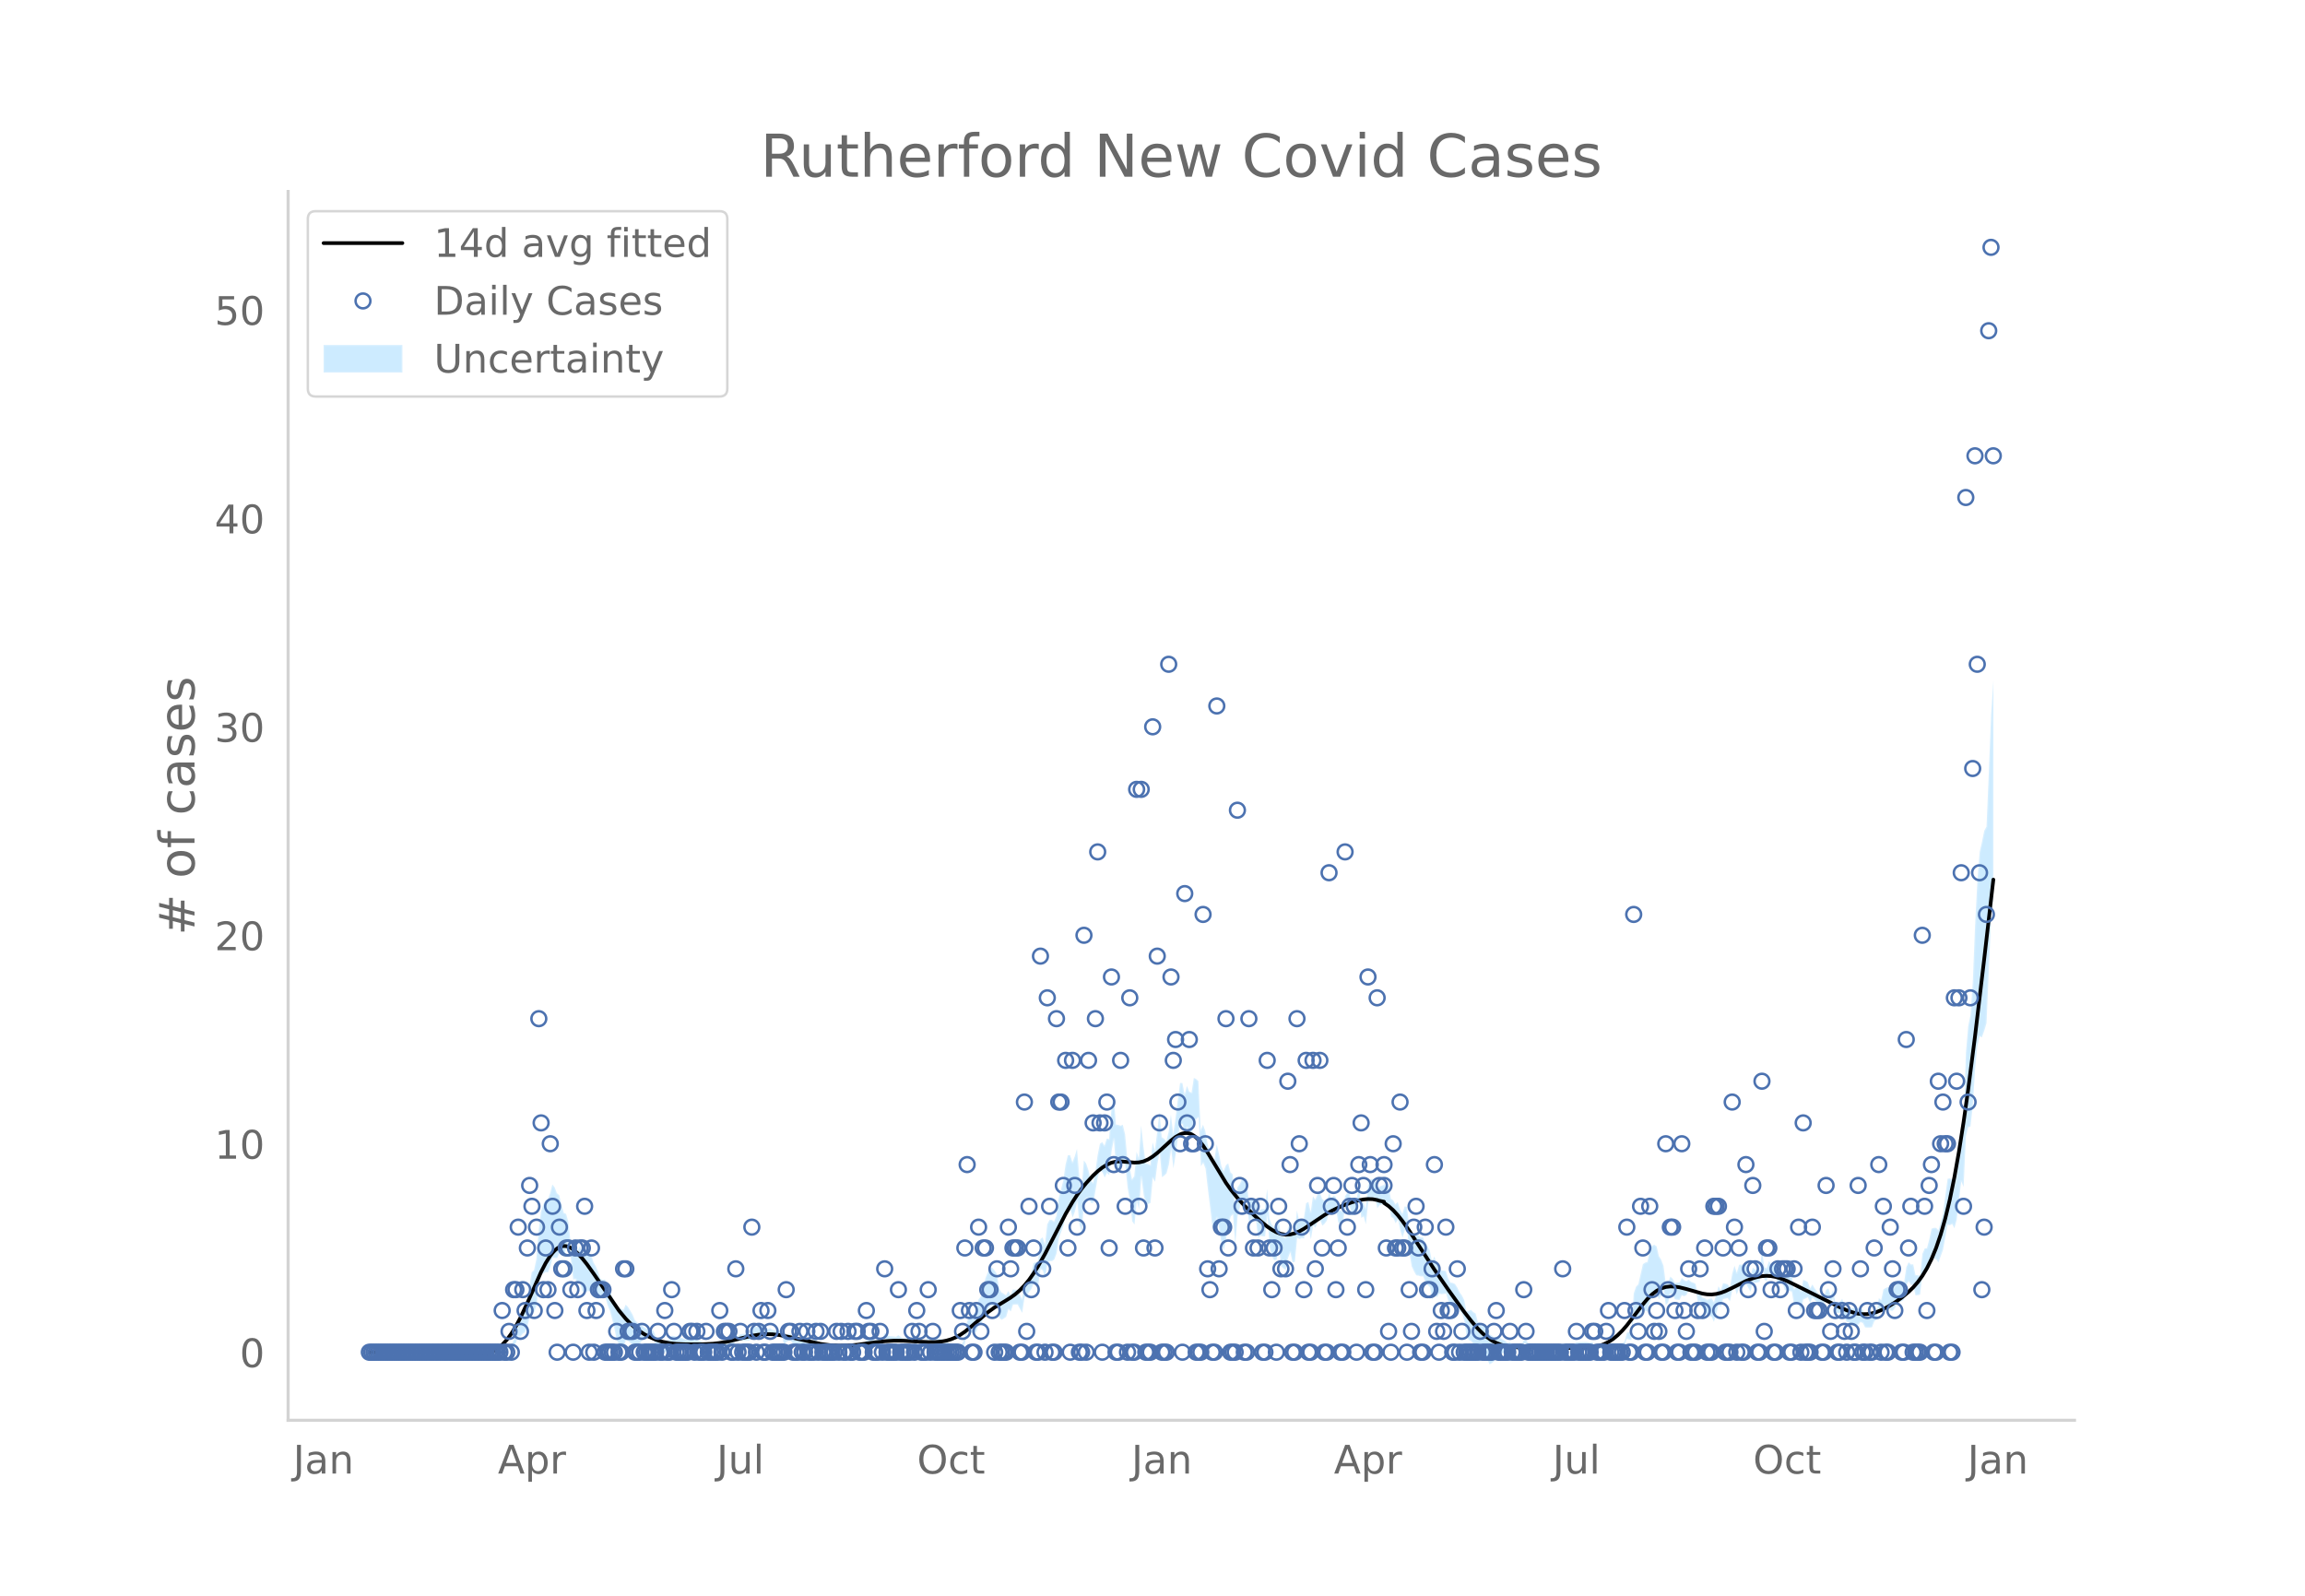 <svg height="864" viewBox="0 0 936 648" width="1248" xmlns="http://www.w3.org/2000/svg" xmlns:xlink="http://www.w3.org/1999/xlink"><defs><style>*{stroke-linecap:butt;stroke-linejoin:round}</style></defs><g id="figure_1"><path d="M0 648h936V0H0z" style="fill:#fff" id="patch_1"/><g id="axes_1"><path d="M117 576.72h725.4V77.76H117z" style="fill:none" id="patch_2"/><g id="PolyCollection_1"><defs><path d="M150.903-98.907H202.989l.93-.886.93.116.93.076.931-.466.93.09.93-1.46.93-1.278.93-2.631.93.067.93-1.128.93-.623.931-2.274.93-3.712.93-2.97.93.797.93-2.793.93-7.973.93-4.246.93-.692.93-.552.931.146.93-2.26.93-3.657.93.054.93.041.93-2.004.93.924.93.326.931-4 .93-2.076.93 7.295.93 8.249.93-.236.93 2.11.93-.659.93 3.652.93.11.931-.111.93-.249.93.043.93 2.035.93.842.93.218.93-.357.93-.502.931.17.93 3.302.93 2.228.93 3.46.93 3.87.93 4.613.93 1.886.93.258.931.63.93-2.66.93.303.93.895.93.879.93 1.336.93-.899.93-.822.93-1.597.931-.831.93-.54.93.559.93.015.93-.015.93 2.65.93 1.928.93.698.931.77.93-.533.93.125.93.07.93-1.88.93-.143.93-.187.93-.242.93-.218.931-.286.93-.41.93-.049.93.012.93-.604.93-.127.93.486.93-.174.931-.335.93 2.15.93.173.93.119.93.084.93.06.93.039.93.02.931-1.234.93.577.93-.105.93-.73.93-.056.93-.064.93-.074.93-2.002.93.742.931-.445.93.09.93.035.93-.017.93-.071.93-2.124.93-.395.93.62h.931l.93-.62.93-.107.93-.218.93 1.162.93-.716.93.515.93-.113.931-.144.93-.19.93-.286.93 4.33.93-1.062.93-.541.93.038.93 1.289.93.013.931-.05.93.675.93.624.93.013.93-.696.93-.15.93-.228.93-.377.931-.611.93 1.894.93-.043.93.574.93.07.93.028.93-.01.93.686.93.076.931-.592.93.604.93-.668.93-.088.93-.122.93-.384.93-.05.93.566.931-.605.93-.538.93.05.93.041h.93l.93-1.04.93.129.93-.474.931.649.93.023.93.003.93-.016.93-.037.93-2.253.93.639.93.59.93-.047.931-.081.93-.128.93-.58.93.576.93.605.93-.037.93-.04.93-.047.931-.054.93-.061.93 1.252.93-.62.93.02.93.006.93-.006.93-1.745.93 1.725.931-.644h3.72l.93.61.93.001.93 1.3.931.807.93.145.93.11.93.086.93.575.93-.571.93-2.419.93-4.49.931-.41.93.556.93.419.93-.77.93-2.866.93-.078.93-2.404.93-2.333.93-1.274.931-1.449.93-.132.93.054.93-.073.93 4.966.93.766.93-.54.93-.668.931-3.13.93.923.93-2.735.93-.074.93-.004.93 1.769.93 1.636.93-6.267.931-.685.93-1.553.93-1.204.93-2.263.93.43.93.19.93-6.556.93.691.93 3.243.931-6.42.93-.623.93.015.93-.682.93-2.469.93-6.21.93-2.505.93-2.459.931-4.375.93-2.233.93.083.93 3.112.93-2.465.93-4.174.93 9.542.93 3.43.93-12.823.931-1.24.93-.324.93 2.133.93-.02.93-5.112.93-5.402.93-2.637.93.742.931 2.126.93-1.915.93.969.93-9.855.93-4.793.93 12.1.93-.11.93-.342.931-2.072.93.96.93 9.263.93 5.091.93 8.473.93 1.325.93-9.477.93 3.362.93-13.253.931 7.269.93 3.986.93-.253.93-.422.93-10.149.93 1.56.93-7.175.93-5.044.931 10.35.93-.63.93-.942.93-3.532.93-6.326.93 7.86.93-5.757.93-6.877.93-5.327.931-.013.93 4.93.93-3.704.93 2.51.93.797.93-6.106.93-.426.93-.856.931 19.954.93-1.405.93 2.338.93 8.112.93 7.496.93 8.077.93 1.247.93-4.953.931 4.517.93 5.997.93 2.751.93-4.869.93-5.272.93-3.624.93-.88.93 12.168.93-11.424.931-3.527.93-2.804.93.077.93.072.93 8.881.93-1.853.93.683.93-.038.931 7.41.93-.89.93.172.93.037.93-8.78.93 13.345.93 3.672.93 1.426.93-.173.931-5.16.93 7.819.93.814.93.66.93-4.747.93-2.516.93 4.153.93-.182.931-9.729.93.5.93-.443.93.241.93-4.632.93.56.93 4.35.93-5.728.931 1.083.93-2.657.93-.546.93 2.329.93-.8.93-1.3.93-3.944.93 1.53.93-1.49.931-.527.93 5.482.93.039.93-.517.93-5.872.93-1.008.93.752.93 3.626.931-1.252.93-.057.93-5.09.93 7.264.93-.588.93 3.189.93-8.775.93-2.08.931.126.93-.065.93 4.237.93-1.178 1.86-.548v-.694l.93 1.117.93-.715.93 5.574.931.544.93 2.013.93-1.525.93 4.295.93 3.026.93-3.048.93-.197.93 9.53.931 5.436.93 2.003.93 1.639.93.128.93.312.93-.021.93 2.4.93 1.187.93.805.931 5.039.93-2.58.93 1.67.93-1.477.93.196.93-.11.93-.164.93 3.108.931 1.87.93-.146.93-.445.93.973.93 1.701.93 1.145.93 2.991.93 6.357.931 1.35.93.384.93 1.493.93.653.93 3.764.93.783.93 1.392.93-.126.93-.453.931 1.994.93-.558.93-.787.93-2.105.93-.3.93-.368.93-.56.93-.583.931-.814.93-.845.93.392.93-.07.93-.09.93-.116.93-.077.93-1.677.93.039.931 1.208.93-.005.93-.008.93-.01.93-.015.93-.018.93.623H630.845l.93 1.969.93.76.93.173.93-2.443.931-.027.93-.03.93-.033.93-.036h.93l.93-.569.93.033.93.03.93.027.931.025.93-.075.93-.237.93-1.015.93 1.888.93.06.93.05.93.043.931.037.93-.605.93-.605h5.581l.93-.604.93-2.44.93.302.93.178.93-9.936.93.34.93.99.93-1.964.931-1.97.93.634.93.297.93-3.836.93-1.65.93-.845.93-.661.93 2.078.931-1.468.93-2.442.93 6.22.93-.968.93-3.619.93.36.93 1.94.93.116.93.107.931-1.864.93.375.93-.423.93-1.83.93.35.93-.337.93-.485.93 5.16.931-.4.93 2.914.93 1.026.93 1.714.93.364.93.266.93 2.073.93-3.092.931-3.79.93.86.93-3.21.93-.205.93-.225.93 1.292.93-4.234.93-1.655.93 3.18.931-2.769.93.058.93-.13.93-1.753.93 1.883.93 1.573.93-3.99.93.463.931-.226.93-.338.93-7.455.93 6.572.93.605.93-3.072.93 1.235.93.013h.93l.931 3.074.93-.038.93-.239.93 2.7.93.218.93.185.93.16.93 5.518.931-.139.93-.335.93 3.267.93-5.084.93-.356.93-.502.93 2.307.93-2.103.931.845.93 1.134.93 1.155.93-.172.93-.325.93-2.425.93-.584.93 3.105.93-2.566.931 5.82.93.193.93.053.93-1.157.93 3.187.93 1.507.93.24.93.873.931.179.93.103.93-.212.93-1.123.93.409.93 1.773.93.088.93-.01.931-.109.93-2.41.93-.758.93-4.652.93 1.535.93-2.825.93.545.93.393.93 1.38.931.135.93-1.066.93-1.805.93-.722.93-.331.93-.606.93-5.858.93-1.638.931 1.546.93.015.93 4.155.93-.11.93-.147.93-8.085.93-1.477.93.166.93-2.53.931-2.884.93.344.93.01.93 1.402.93-2.591.93-2.527.93-5.086.93-5.147.931.179.93-.498.93 1.713.93-3.524.93-8.261.93-7.257.93 2.275.93-20.501.931-3.718.93-.289.93-8.349.93-14.813.93-9.482.93-3.988.93.407.93-2.671.93-3.112.931-21.586.93-20.072.93-10.401v-86.95l-.93 13.784-.93 23.463-.93 21.95-.93 1.725-.93 4.584-.93 4.035-.93 11.734-.93 18.331-.93 22.675-.93 13.42-.931 4.548-.93 10.793-.93 29.08-.93-.142-.93 10.882-.93 9.879-.93 3.731-.93-1.914-.931-.498-.93.179-.93 6.946-.93 7.007-.93 3.52-.93 3.454-.93-1.016-.93.01-.93.345-.931 4.37-.93 3.517-.93.167-.93 2.15-.93 8.846-.93-.147-.93-.11-.93-4.31-.931.015-.93-.873-.93 1.99-.93 6.235-.93-.606-.93-.331-.93.487-.93 1.823-.931 1.352-.93.135-.93-1.037-.93.392-.93.546-.93 4.43-.93-.884-.93 6.232-.93.45-.931 1.219-.93-.109-.93-.01-.93.089-.93-3.064-.93-.801-.93.086-.93-.212-.931.103-.93.18-.93-.337-.93.24-.93-.911-.93-2.86-.93 1.261-.93.054-.931.192-.93-5.063-.93 2.27-.93-2.94-.93.625-.93 2.412-.93-.325-.93-.172-.93-1.264-.931-1.284-.93-1.574-.93 1.525-.93-2.53-.93-.503-.93-.356-.93 4.591-.93-2.78-.931.875-.93 1.07-.93-5.365-.93.159-.93.186-.93.218-.93-2.138-.93-.239-.93-.038-.931-2.972h-.93l-.93.012-.93-1.183-.93 2.975-.93-.605-.93-6.73-.93 8.266-.931-.338-.93-.226-.93-.746-.93 3.266-.93-2.055-.93-2.955-.93.667-.93-.132-.931.059-.93 3.278-.93-2.868-.93 3.183-.93 5.44-.93-1.126-.93-.225-.93-.205-.93 2.837-.931-1.558-.93 3.465-.93 2.954-.93-1.555-.93.266-.93.365-.93-.705-.93-.184-.931-1.924-.93.81-.93-4.514-.93-.485-.93-.337-.93-.86-.93.59-.93-.423-.93-.835-.931 1.764-.93.107-.93.116-.93-1.688-.93-.85-.93 2.428-.93.242-.93-7.083-.931-2.442-.93-1.468-.93-3.968-.93-.662-.93.366-.93 1.977-.93 4.63-.93.296-.931.635-.93 4.076-.93 4.083-.93.99-.93 2.758-.93 15.459-.93.178-.93.303-.93 3.606-.931.605h-5.58l-.93.604-.931.605-.93.037-.93.042-.93.05-.93.06-.93-1.74-.93.195-.93-.237-.931-.075-.93.025-.93.027-.93.03-.93.033-.93.64h-.93l-.93-.035-.93-.033-.931-.03-.93-.028-.93 2.394-.93.173-.93-.449-.93-1.658H626.193l-.93-.587-.93-.018-.93-.014-.93-.011-.93-.008-.93-.005-.931-1.21-.93.039-.93 1.95-.93-.077-.93-.117-.93-.089-.93-.07-.93-.817-.931.364-.93-.813-.93-.584-.93-.56-.93-.368-.93-.3-.93.314-.93-.787-.931-.558-.93-2.844-.93-.453-.93-.126-.93-1.026-.93-.426-.93-3.492-.93-.556-.93-.926-.931.383-.93.141-.93-4.526-.93-1.846-.93-1.274-.93-1.927-.93-1.446-.93-.444-.931-.146-.93-1.758-.93-2.939-.93-.163-.93-.111-.93-1.014-.93-1.476-.93-3.167-.93 2.257-.931-4.635-.93-1.614-.93-1.232-.93-2.437-.93-.02-.93-.899-.93.129-.93-.78-.931-.415-.93-3.03-.93-7.4-.93-.197-.93 2.998-.93-1.81-.93-2.962-.93.894-.931-1.615-.93-.665-.93-5.31-.93.494-.93-1.301v.515l-1.86.66-.93 1.242-.93-4.229-.931-.065-.93.127-.93 2.757-.93 9.365-.93-2.858-.93.622-.93-7.248-.93 5.793-.931-.056-.93 1.166-.93-3.63-.93-.457-.93 1.41-.93 6.222-.93-.517-.93.038-.931-5.401-.93-.527-.93.928-.93-2.098-.93 4.52-.93-1.298-.93-.8-.93-2.509-.93.664-.931 2.18-.93-1.336-.93 6.366-.93-4.116-.93.56-.93 6.252-.93.241-.93.766-.931-4.337-.93 9.62-.93-.182-.93-4.312-.93 2.321-.93 3.718-.93-.549-.93-.395-.93-6.694-.931 3.306-.93-.173-.93-.992-.93-2.375-.93-12.05-.93 8.15-.93.037-.93.172-.931 1.529-.93-5.893-.93-.038-.93-.527-.93 1.775-.93-9.258-.93.072-.93.077-.931 2.033-.93 1.311-.93 7.924-.93-13.227-.93-.88-.93-3.624-.93.774-.93 2.387-.93-2.086-.931-4.887-.93-3.947-.93 5.93-.93 1.247-.93-4.016-.93-3.387-.93-5.191-.93-2.5-.931 2.224-.93-19.954-.93-.856-.93-.426-.93 5.988-.93-.413-.93-2.327-.93 3.551-.93-4.744-.931-.013-.93 6.766-.93 7.635-.93 6.336-.93-7.86-.93 6.976-.93 3.723-.93-.942-.931-.63-.93-10.208-.93 8.258-.93 7.336-.93-3.277-.93 9.2-.93-.421-.93-.253-.931-6.898-.93-8.452-.93 13.352-.93-2.685-.93 9.873-.93 1.324-.93-4.83-.93-3.373-.93-10.086-.931-3.878-.93.347-.93-.342-.93-.11-.93-12.086-.93 6.09-.93 11.914-.93-.24-.931 2.921-.93-1.502-.93.742-.93 4.62-.93 6.69-.93 4.563-.93-1.23-.93-3.914-.93-2.742-.931-1.24-.93 11.364-.93-5.035-.93-11.017-.93 3.082-.93 2.372-.93-2.934-.93.083-.931 3.813-.93 6.509-.93 3.587-.93 3.541-.93 7.093-.93 2.369-.93-.682-.93.015-.931 1.796-.93 8.091-.93-2.804-.93.692-.93 9.163-.93.191-.93.43-.93 3.784-.93 2.424-.931 2.074-.93.525-.93 5.826-.93-1.992-.93-1.859-.93-.003-.93-.075-.93 2.103-.931-1.496-.93 1.707-.93-.669-.93-.539-.93-1.652-.93-5.919-.93-1.282-.93-1.155-.931-.132-.93 2.18-.93 2.352-.93 3.714-.93 3.643-.93 1.132-.93 4.388-.93 1.65-.93.418-.931.557-.93 2.009-.93 6.393-.93 2.419-.93.637-.93-.634-.93.086-.93.11-.931.146-.93-.403-.93-1.119-.93.002-.93-.6h-3.72l-.931.565-.93-1.902-.93 1.883-.93-.007-.93.007-.93.02-.93.59-.93-1.168-.931-.061-.93-.053-.93-.047-.93-.041-.93-.037-.93-.605-.93-.633-.93.63-.931-.128-.93-.082-.93-.046-.93-.62-.93-.57-.93 2.584-.93-.036-.93-.016-.93.003-.931.023-.93-.561-.93.736-.93.13-.93 1.377h-.93l-.93.04-.93.051-.931.671-.93.605-.93-.645-.93-.049-.93-.384-.93-.122-.93-.088-.93.541-.93-.604-.931.616-.93.077-.93-.524-.93-.01-.93.029-.93.07-.93-.636-.93-.043-.931-1.734-.93.598-.93-.376-.93-.23-.93-.148-.93.512-.93.013-.93-.584-.931-.535-.93-.05-.93.013-.93-1.13-.93.039-.93.667-.93 1.358-.93-2.927-.93-.285-.931-.19-.93-.144-.93-.113-.93-.695-.93.493-.93-1.256-.93-.218-.93-.107-.931.59h-.93l-.93-.59-.93.814-.93 2.713-.93-.07-.93-.018-.93.035-.931.09-.93.765-.93-.467-.93 2.834-.93-.074-.93-.063-.93-.056-.93.479-.93-.105-.931-.633-.93 1.186-.93.02-.93.039-.93.06-.93.084-.93.118-.93.174-.931-1.479-.93-.335-.93-.174-.93-.723-.93-.127-.93.605-.93.012-.93-.05-.93-.408-.931-.286-.93-.219-.93-.242-.93-.186-.93-.144-.93 1.748-.93.07-.93.126-.931.675-.93-.439-.93-.51-.93-1.7-.93-2.188-.93-.015-.93.015-.93-.65-.931-.54-.93-.831-.93-.389-.93-.821-.93-.899-.93-2.292-.93-1.54-.93-1.524-.93-.906-.931 2.178-.93-.58-.93.258-.93-.532-.93-2.644-.93-2.175-.93-2.587-.93-1.4-.931-2.744-.93.17-.93-.503-.93-2.775-.93-2.2-.93-1.578-.93-2.801-.93-1.167-.93-.249-.931-.11-.93.11-.93-2.396-.93 1.76-.93-.309-.93 2.184-.93-5.055-.93-8.426-.931-3.285-.93-.372-.93-3.302-.93-3.912-.93-.796-.93-2.377-.93-1.156-.93 3.6-.931 2.577-.93.146-.93 1.867-.93 2.935-.93 7.847-.93 11.376-.93 4.463-.93.797-.93 5.495-.931 5.963-.93 3.772-.93 1.796-.93 2.5-.93 1.276-.93 4.624-.93 2.35-.93 2.168-.931.09-.93.744-.93.076-.93.116-.93 1.532H150.903z" id="m75fbb0b85e" style="stroke:#fff;stroke-opacity:.2"/></defs><g clip-path="url(#pb3bbea167a)"><use style="fill:#089fff;fill-opacity:.2;stroke:#fff;stroke-opacity:.2" xlink:href="#m75fbb0b85e" y="648"/></g></g><path clip-path="url(#pb3bbea167a)" d="M149.973 549.093h11.161l.93-.158 13.022.28 6.51.39 10.232.746 2.79-.09 1.86-.26 1.86-.48 1.861-.768 1.86-1.121 1.86-1.538 1.86-2.012 1.861-2.528 1.86-3.027 1.86-3.493 2.791-5.972 5.58-12.58 1.86-3.596 1.861-2.956.93-1.201.93-.998.93-.78.93-.551.93-.33.93-.119.931.082.93.271.93.45.93.61 1.86 1.624 1.86 2.04 1.861 2.341 2.79 3.903 10.232 14.935 2.79 3.345 1.86 1.916 1.86 1.658 1.86 1.422 1.861 1.206 1.86 1.013 2.79 1.208 2.791.876 2.79.558 2.79.303 3.721.16 6.511.003 4.65-.224 2.791-.32 3.72-.677 5.581-1.361 3.72-.863 2.791-.461 2.79-.219 2.79.06 2.791.316 3.72.714 13.022 2.876 3.72.505 3.721.234 3.72-.064 3.721-.321 5.58-.76 5.582-.686 3.72-.223 3.72.021 5.581.332 4.65.243 2.791-.018 2.79-.25 1.86-.356 1.861-.547 1.86-.771 1.86-1.023 1.86-1.265 2.791-2.246 6.51-5.624 2.791-2.02 3.72-2.249 2.791-1.727 1.86-1.351 1.86-1.615 1.86-1.933 1.861-2.273 1.86-2.63 1.86-2.97 2.79-4.965 3.721-7.212 4.651-9.021 2.79-4.823 1.86-2.856 1.86-2.57 1.861-2.305 2.79-3.03 1.86-1.748 1.86-1.48 1.861-1.167 1.86-.82 1.86-.449 1.86-.085 2.791.253 2.79.24 1.86-.078 1.861-.415 1.86-.802 1.86-1.154 1.86-1.454 2.791-2.515 2.79-2.538 1.86-1.447 1.86-1.059.931-.336.93-.184.93-.016.93.17.93.37.93.562.93.747.93.925 1.861 2.339 1.86 2.85 7.441 12.287 1.86 2.632 2.79 3.483 2.791 3.058 3.72 3.71 2.791 2.565 2.79 2.28 1.86 1.28 1.86 1.016 1.861.69 1.86.314 1.86-.098 1.86-.47 1.861-.789 1.86-1.04 2.79-1.846 5.581-3.749 2.79-1.61 2.791-1.392 2.79-1.185 2.79-.994 2.791-.775 1.86-.36 1.86-.178 1.861.06 1.86.351.93.301 1.86.392v.49l1.86 1.28 1.861 1.666 1.86 2.026 1.86 2.34 2.79 3.96 4.651 7.225 5.581 8.588 5.58 8.098 6.512 9.053 2.79 3.617 2.79 3.235 1.86 1.858 1.86 1.58 1.861 1.297 1.86 1.006 1.86.735 1.86.505 1.861.318 2.79.22 3.72.03h7.442l14.882.34 2.79-.148 2.79-.372 1.86-.444 1.861-.66 1.86-.917 1.86-1.207 1.86-1.526 1.861-1.848 1.86-2.14 2.79-3.633 3.721-4.92 1.86-2.192 1.86-1.856 1.86-1.424 1.861-.99 1.86-.577 1.86-.214 1.86.07 1.86.28 2.791.69 6.511 1.862 1.86.294 1.86.066 1.86-.211 1.861-.465 1.86-.681 2.79-1.317 5.581-2.807 2.79-1.102 1.861-.532 1.86-.338 1.86-.117 1.86.109 1.86.338 1.861.548 2.79 1.123 3.721 1.818 17.672 8.822 2.79 1.235 2.791.953 1.86.416 1.86.2 1.86-.038 1.861-.29 1.86-.535 1.86-.74 2.79-1.416 2.791-1.717 2.79-1.992 2.79-2.326 1.861-1.815 1.86-2.134 1.86-2.55 1.86-3.077 1.861-3.727 1.86-4.506 1.86-5.436 1.86-6.52 1.861-7.735 1.86-9.055 1.86-10.473 1.86-11.876 1.861-13.15 2.79-21.736 3.72-31.282 3.721-32.333h0" style="fill:none;stroke:#000;stroke-linecap:round;stroke-width:1.5" id="line2d_1"/><g id="line2d_2"><defs><path d="M0 3a3 3 0 1 0 0-6 3 3 0 0 0 0 6z" id="m88368bcaa1" style="stroke:#4c72b0"/></defs><g clip-path="url(#pb3bbea167a)"><use style="fill-opacity:0;stroke:#4c72b0" x="149.973" xlink:href="#m88368bcaa1" y="549.093"/><use style="fill-opacity:0;stroke:#4c72b0" x="150.903" xlink:href="#m88368bcaa1" y="549.093"/><use style="fill-opacity:0;stroke:#4c72b0" x="151.833" xlink:href="#m88368bcaa1" y="549.093"/><use style="fill-opacity:0;stroke:#4c72b0" x="152.763" xlink:href="#m88368bcaa1" y="549.093"/><use style="fill-opacity:0;stroke:#4c72b0" x="153.693" xlink:href="#m88368bcaa1" y="549.093"/><use style="fill-opacity:0;stroke:#4c72b0" x="154.623" xlink:href="#m88368bcaa1" y="549.093"/><use style="fill-opacity:0;stroke:#4c72b0" x="155.553" xlink:href="#m88368bcaa1" y="549.093"/><use style="fill-opacity:0;stroke:#4c72b0" x="156.484" xlink:href="#m88368bcaa1" y="549.093"/><use style="fill-opacity:0;stroke:#4c72b0" x="157.414" xlink:href="#m88368bcaa1" y="549.093"/><use style="fill-opacity:0;stroke:#4c72b0" x="158.344" xlink:href="#m88368bcaa1" y="549.093"/><use style="fill-opacity:0;stroke:#4c72b0" x="159.274" xlink:href="#m88368bcaa1" y="549.093"/><use style="fill-opacity:0;stroke:#4c72b0" x="160.204" xlink:href="#m88368bcaa1" y="549.093"/><use style="fill-opacity:0;stroke:#4c72b0" x="161.134" xlink:href="#m88368bcaa1" y="549.093"/><use style="fill-opacity:0;stroke:#4c72b0" x="162.064" xlink:href="#m88368bcaa1" y="549.093"/><use style="fill-opacity:0;stroke:#4c72b0" x="162.994" xlink:href="#m88368bcaa1" y="549.093"/><use style="fill-opacity:0;stroke:#4c72b0" x="163.925" xlink:href="#m88368bcaa1" y="549.093"/><use style="fill-opacity:0;stroke:#4c72b0" x="164.855" xlink:href="#m88368bcaa1" y="549.093"/><use style="fill-opacity:0;stroke:#4c72b0" x="165.785" xlink:href="#m88368bcaa1" y="549.093"/><use style="fill-opacity:0;stroke:#4c72b0" x="166.715" xlink:href="#m88368bcaa1" y="549.093"/><use style="fill-opacity:0;stroke:#4c72b0" x="167.645" xlink:href="#m88368bcaa1" y="549.093"/><use style="fill-opacity:0;stroke:#4c72b0" x="168.575" xlink:href="#m88368bcaa1" y="549.093"/><use style="fill-opacity:0;stroke:#4c72b0" x="169.505" xlink:href="#m88368bcaa1" y="549.093"/><use style="fill-opacity:0;stroke:#4c72b0" x="170.435" xlink:href="#m88368bcaa1" y="549.093"/><use style="fill-opacity:0;stroke:#4c72b0" x="171.365" xlink:href="#m88368bcaa1" y="549.093"/><use style="fill-opacity:0;stroke:#4c72b0" x="172.296" xlink:href="#m88368bcaa1" y="549.093"/><use style="fill-opacity:0;stroke:#4c72b0" x="173.226" xlink:href="#m88368bcaa1" y="549.093"/><use style="fill-opacity:0;stroke:#4c72b0" x="174.156" xlink:href="#m88368bcaa1" y="549.093"/><use style="fill-opacity:0;stroke:#4c72b0" x="175.086" xlink:href="#m88368bcaa1" y="549.093"/><use style="fill-opacity:0;stroke:#4c72b0" x="176.016" xlink:href="#m88368bcaa1" y="549.093"/><use style="fill-opacity:0;stroke:#4c72b0" x="176.946" xlink:href="#m88368bcaa1" y="549.093"/><use style="fill-opacity:0;stroke:#4c72b0" x="177.876" xlink:href="#m88368bcaa1" y="549.093"/><use style="fill-opacity:0;stroke:#4c72b0" x="178.806" xlink:href="#m88368bcaa1" y="549.093"/><use style="fill-opacity:0;stroke:#4c72b0" x="179.737" xlink:href="#m88368bcaa1" y="549.093"/><use style="fill-opacity:0;stroke:#4c72b0" x="180.667" xlink:href="#m88368bcaa1" y="549.093"/><use style="fill-opacity:0;stroke:#4c72b0" x="181.597" xlink:href="#m88368bcaa1" y="549.093"/><use style="fill-opacity:0;stroke:#4c72b0" x="182.527" xlink:href="#m88368bcaa1" y="549.093"/><use style="fill-opacity:0;stroke:#4c72b0" x="183.457" xlink:href="#m88368bcaa1" y="549.093"/><use style="fill-opacity:0;stroke:#4c72b0" x="184.387" xlink:href="#m88368bcaa1" y="549.093"/><use style="fill-opacity:0;stroke:#4c72b0" x="185.317" xlink:href="#m88368bcaa1" y="549.093"/><use style="fill-opacity:0;stroke:#4c72b0" x="186.247" xlink:href="#m88368bcaa1" y="549.093"/><use style="fill-opacity:0;stroke:#4c72b0" x="187.177" xlink:href="#m88368bcaa1" y="549.093"/><use style="fill-opacity:0;stroke:#4c72b0" x="188.108" xlink:href="#m88368bcaa1" y="549.093"/><use style="fill-opacity:0;stroke:#4c72b0" x="189.038" xlink:href="#m88368bcaa1" y="549.093"/><use style="fill-opacity:0;stroke:#4c72b0" x="189.968" xlink:href="#m88368bcaa1" y="549.093"/><use style="fill-opacity:0;stroke:#4c72b0" x="190.898" xlink:href="#m88368bcaa1" y="549.093"/><use style="fill-opacity:0;stroke:#4c72b0" x="191.828" xlink:href="#m88368bcaa1" y="549.093"/><use style="fill-opacity:0;stroke:#4c72b0" x="192.758" xlink:href="#m88368bcaa1" y="549.093"/><use style="fill-opacity:0;stroke:#4c72b0" x="193.688" xlink:href="#m88368bcaa1" y="549.093"/><use style="fill-opacity:0;stroke:#4c72b0" x="194.618" xlink:href="#m88368bcaa1" y="549.093"/><use style="fill-opacity:0;stroke:#4c72b0" x="195.549" xlink:href="#m88368bcaa1" y="549.093"/><use style="fill-opacity:0;stroke:#4c72b0" x="196.479" xlink:href="#m88368bcaa1" y="549.093"/><use style="fill-opacity:0;stroke:#4c72b0" x="197.409" xlink:href="#m88368bcaa1" y="549.093"/><use style="fill-opacity:0;stroke:#4c72b0" x="198.339" xlink:href="#m88368bcaa1" y="549.093"/><use style="fill-opacity:0;stroke:#4c72b0" x="199.269" xlink:href="#m88368bcaa1" y="549.093"/><use style="fill-opacity:0;stroke:#4c72b0" x="200.199" xlink:href="#m88368bcaa1" y="549.093"/><use style="fill-opacity:0;stroke:#4c72b0" x="201.129" xlink:href="#m88368bcaa1" y="549.093"/><use style="fill-opacity:0;stroke:#4c72b0" x="202.059" xlink:href="#m88368bcaa1" y="549.093"/><use style="fill-opacity:0;stroke:#4c72b0" x="202.99" xlink:href="#m88368bcaa1" y="549.093"/><use style="fill-opacity:0;stroke:#4c72b0" x="203.92" xlink:href="#m88368bcaa1" y="532.163"/><use style="fill-opacity:0;stroke:#4c72b0" x="204.85" xlink:href="#m88368bcaa1" y="549.093"/><use style="fill-opacity:0;stroke:#4c72b0" x="205.78" xlink:href="#m88368bcaa1" y="549.093"/><use style="fill-opacity:0;stroke:#4c72b0" x="206.71" xlink:href="#m88368bcaa1" y="540.628"/><use style="fill-opacity:0;stroke:#4c72b0" x="207.64" xlink:href="#m88368bcaa1" y="549.093"/><use style="fill-opacity:0;stroke:#4c72b0" x="208.57" xlink:href="#m88368bcaa1" y="523.698"/><use style="fill-opacity:0;stroke:#4c72b0" x="209.5" xlink:href="#m88368bcaa1" y="523.698"/><use style="fill-opacity:0;stroke:#4c72b0" x="210.43" xlink:href="#m88368bcaa1" y="498.302"/><use style="fill-opacity:0;stroke:#4c72b0" x="211.361" xlink:href="#m88368bcaa1" y="540.628"/><use style="fill-opacity:0;stroke:#4c72b0" x="212.291" xlink:href="#m88368bcaa1" y="523.698"/><use style="fill-opacity:0;stroke:#4c72b0" x="213.221" xlink:href="#m88368bcaa1" y="532.163"/><use style="fill-opacity:0;stroke:#4c72b0" x="214.151" xlink:href="#m88368bcaa1" y="506.768"/><use style="fill-opacity:0;stroke:#4c72b0" x="215.081" xlink:href="#m88368bcaa1" y="481.372"/><use style="fill-opacity:0;stroke:#4c72b0" x="216.011" xlink:href="#m88368bcaa1" y="489.837"/><use style="fill-opacity:0;stroke:#4c72b0" x="216.941" xlink:href="#m88368bcaa1" y="532.163"/><use style="fill-opacity:0;stroke:#4c72b0" x="217.871" xlink:href="#m88368bcaa1" y="498.302"/><use style="fill-opacity:0;stroke:#4c72b0" x="218.802" xlink:href="#m88368bcaa1" y="413.651"/><use style="fill-opacity:0;stroke:#4c72b0" x="219.732" xlink:href="#m88368bcaa1" y="455.977"/><use style="fill-opacity:0;stroke:#4c72b0" x="220.662" xlink:href="#m88368bcaa1" y="523.698"/><use style="fill-opacity:0;stroke:#4c72b0" x="221.592" xlink:href="#m88368bcaa1" y="506.768"/><use style="fill-opacity:0;stroke:#4c72b0" x="222.522" xlink:href="#m88368bcaa1" y="523.698"/><use style="fill-opacity:0;stroke:#4c72b0" x="223.452" xlink:href="#m88368bcaa1" y="464.442"/><use style="fill-opacity:0;stroke:#4c72b0" x="224.382" xlink:href="#m88368bcaa1" y="489.837"/><use style="fill-opacity:0;stroke:#4c72b0" x="225.312" xlink:href="#m88368bcaa1" y="532.163"/><use style="fill-opacity:0;stroke:#4c72b0" x="226.243" xlink:href="#m88368bcaa1" y="549.093"/><use style="fill-opacity:0;stroke:#4c72b0" x="227.173" xlink:href="#m88368bcaa1" y="498.302"/><use style="fill-opacity:0;stroke:#4c72b0" x="228.103" xlink:href="#m88368bcaa1" y="515.233"/><use style="fill-opacity:0;stroke:#4c72b0" x="229.033" xlink:href="#m88368bcaa1" y="515.233"/><use style="fill-opacity:0;stroke:#4c72b0" x="229.963" xlink:href="#m88368bcaa1" y="506.768"/><use style="fill-opacity:0;stroke:#4c72b0" x="230.893" xlink:href="#m88368bcaa1" y="506.768"/><use style="fill-opacity:0;stroke:#4c72b0" x="231.823" xlink:href="#m88368bcaa1" y="523.698"/><use style="fill-opacity:0;stroke:#4c72b0" x="232.753" xlink:href="#m88368bcaa1" y="549.093"/><use style="fill-opacity:0;stroke:#4c72b0" x="233.683" xlink:href="#m88368bcaa1" y="506.768"/><use style="fill-opacity:0;stroke:#4c72b0" x="234.614" xlink:href="#m88368bcaa1" y="523.698"/><use style="fill-opacity:0;stroke:#4c72b0" x="235.544" xlink:href="#m88368bcaa1" y="506.768"/><use style="fill-opacity:0;stroke:#4c72b0" x="236.474" xlink:href="#m88368bcaa1" y="506.768"/><use style="fill-opacity:0;stroke:#4c72b0" x="237.404" xlink:href="#m88368bcaa1" y="489.837"/><use style="fill-opacity:0;stroke:#4c72b0" x="238.334" xlink:href="#m88368bcaa1" y="532.163"/><use style="fill-opacity:0;stroke:#4c72b0" x="239.264" xlink:href="#m88368bcaa1" y="549.093"/><use style="fill-opacity:0;stroke:#4c72b0" x="240.194" xlink:href="#m88368bcaa1" y="506.768"/><use style="fill-opacity:0;stroke:#4c72b0" x="241.124" xlink:href="#m88368bcaa1" y="549.093"/><use style="fill-opacity:0;stroke:#4c72b0" x="242.055" xlink:href="#m88368bcaa1" y="532.163"/><use style="fill-opacity:0;stroke:#4c72b0" x="242.985" xlink:href="#m88368bcaa1" y="523.698"/><use style="fill-opacity:0;stroke:#4c72b0" x="243.915" xlink:href="#m88368bcaa1" y="523.698"/><use style="fill-opacity:0;stroke:#4c72b0" x="244.845" xlink:href="#m88368bcaa1" y="523.698"/><use style="fill-opacity:0;stroke:#4c72b0" x="245.775" xlink:href="#m88368bcaa1" y="549.093"/><use style="fill-opacity:0;stroke:#4c72b0" x="246.705" xlink:href="#m88368bcaa1" y="549.093"/><use style="fill-opacity:0;stroke:#4c72b0" x="247.635" xlink:href="#m88368bcaa1" y="549.093"/><use style="fill-opacity:0;stroke:#4c72b0" x="248.565" xlink:href="#m88368bcaa1" y="549.093"/><use style="fill-opacity:0;stroke:#4c72b0" x="249.495" xlink:href="#m88368bcaa1" y="549.093"/><use style="fill-opacity:0;stroke:#4c72b0" x="250.426" xlink:href="#m88368bcaa1" y="540.628"/><use style="fill-opacity:0;stroke:#4c72b0" x="251.356" xlink:href="#m88368bcaa1" y="549.093"/><use style="fill-opacity:0;stroke:#4c72b0" x="252.286" xlink:href="#m88368bcaa1" y="549.093"/><use style="fill-opacity:0;stroke:#4c72b0" x="253.216" xlink:href="#m88368bcaa1" y="515.233"/><use style="fill-opacity:0;stroke:#4c72b0" x="254.146" xlink:href="#m88368bcaa1" y="515.233"/><use style="fill-opacity:0;stroke:#4c72b0" x="255.076" xlink:href="#m88368bcaa1" y="540.628"/><use style="fill-opacity:0;stroke:#4c72b0" x="256.006" xlink:href="#m88368bcaa1" y="540.628"/><use style="fill-opacity:0;stroke:#4c72b0" x="256.936" xlink:href="#m88368bcaa1" y="540.628"/><use style="fill-opacity:0;stroke:#4c72b0" x="257.867" xlink:href="#m88368bcaa1" y="549.093"/><use style="fill-opacity:0;stroke:#4c72b0" x="258.797" xlink:href="#m88368bcaa1" y="549.093"/><use style="fill-opacity:0;stroke:#4c72b0" x="259.727" xlink:href="#m88368bcaa1" y="549.093"/><use style="fill-opacity:0;stroke:#4c72b0" x="260.657" xlink:href="#m88368bcaa1" y="540.628"/><use style="fill-opacity:0;stroke:#4c72b0" x="261.587" xlink:href="#m88368bcaa1" y="549.093"/><use style="fill-opacity:0;stroke:#4c72b0" x="262.517" xlink:href="#m88368bcaa1" y="549.093"/><use style="fill-opacity:0;stroke:#4c72b0" x="263.447" xlink:href="#m88368bcaa1" y="549.093"/><use style="fill-opacity:0;stroke:#4c72b0" x="264.377" xlink:href="#m88368bcaa1" y="549.093"/><use style="fill-opacity:0;stroke:#4c72b0" x="265.308" xlink:href="#m88368bcaa1" y="549.093"/><use style="fill-opacity:0;stroke:#4c72b0" x="266.238" xlink:href="#m88368bcaa1" y="549.093"/><use style="fill-opacity:0;stroke:#4c72b0" x="267.168" xlink:href="#m88368bcaa1" y="540.628"/><use style="fill-opacity:0;stroke:#4c72b0" x="268.098" xlink:href="#m88368bcaa1" y="549.093"/><use style="fill-opacity:0;stroke:#4c72b0" x="269.028" xlink:href="#m88368bcaa1" y="549.093"/><use style="fill-opacity:0;stroke:#4c72b0" x="269.958" xlink:href="#m88368bcaa1" y="532.163"/><use style="fill-opacity:0;stroke:#4c72b0" x="270.888" xlink:href="#m88368bcaa1" y="549.093"/><use style="fill-opacity:0;stroke:#4c72b0" x="271.818" xlink:href="#m88368bcaa1" y="549.093"/><use style="fill-opacity:0;stroke:#4c72b0" x="272.748" xlink:href="#m88368bcaa1" y="523.698"/><use style="fill-opacity:0;stroke:#4c72b0" x="273.679" xlink:href="#m88368bcaa1" y="540.628"/><use style="fill-opacity:0;stroke:#4c72b0" x="274.609" xlink:href="#m88368bcaa1" y="549.093"/><use style="fill-opacity:0;stroke:#4c72b0" x="275.539" xlink:href="#m88368bcaa1" y="549.093"/><use style="fill-opacity:0;stroke:#4c72b0" x="276.469" xlink:href="#m88368bcaa1" y="549.093"/><use style="fill-opacity:0;stroke:#4c72b0" x="277.399" xlink:href="#m88368bcaa1" y="549.093"/><use style="fill-opacity:0;stroke:#4c72b0" x="278.329" xlink:href="#m88368bcaa1" y="549.093"/><use style="fill-opacity:0;stroke:#4c72b0" x="279.259" xlink:href="#m88368bcaa1" y="549.093"/><use style="fill-opacity:0;stroke:#4c72b0" x="280.189" xlink:href="#m88368bcaa1" y="540.628"/><use style="fill-opacity:0;stroke:#4c72b0" x="281.12" xlink:href="#m88368bcaa1" y="540.628"/><use style="fill-opacity:0;stroke:#4c72b0" x="282.05" xlink:href="#m88368bcaa1" y="549.093"/><use style="fill-opacity:0;stroke:#4c72b0" x="282.98" xlink:href="#m88368bcaa1" y="540.628"/><use style="fill-opacity:0;stroke:#4c72b0" x="283.91" xlink:href="#m88368bcaa1" y="549.093"/><use style="fill-opacity:0;stroke:#4c72b0" x="284.84" xlink:href="#m88368bcaa1" y="549.093"/><use style="fill-opacity:0;stroke:#4c72b0" x="285.77" xlink:href="#m88368bcaa1" y="549.093"/><use style="fill-opacity:0;stroke:#4c72b0" x="286.7" xlink:href="#m88368bcaa1" y="540.628"/><use style="fill-opacity:0;stroke:#4c72b0" x="287.63" xlink:href="#m88368bcaa1" y="549.093"/><use style="fill-opacity:0;stroke:#4c72b0" x="288.56" xlink:href="#m88368bcaa1" y="549.093"/><use style="fill-opacity:0;stroke:#4c72b0" x="289.491" xlink:href="#m88368bcaa1" y="549.093"/><use style="fill-opacity:0;stroke:#4c72b0" x="290.421" xlink:href="#m88368bcaa1" y="549.093"/><use style="fill-opacity:0;stroke:#4c72b0" x="291.351" xlink:href="#m88368bcaa1" y="549.093"/><use style="fill-opacity:0;stroke:#4c72b0" x="292.281" xlink:href="#m88368bcaa1" y="532.163"/><use style="fill-opacity:0;stroke:#4c72b0" x="293.211" xlink:href="#m88368bcaa1" y="549.093"/><use style="fill-opacity:0;stroke:#4c72b0" x="294.141" xlink:href="#m88368bcaa1" y="540.628"/><use style="fill-opacity:0;stroke:#4c72b0" x="295.071" xlink:href="#m88368bcaa1" y="540.628"/><use style="fill-opacity:0;stroke:#4c72b0" x="296.001" xlink:href="#m88368bcaa1" y="540.628"/><use style="fill-opacity:0;stroke:#4c72b0" x="296.932" xlink:href="#m88368bcaa1" y="549.093"/><use style="fill-opacity:0;stroke:#4c72b0" x="297.862" xlink:href="#m88368bcaa1" y="549.093"/><use style="fill-opacity:0;stroke:#4c72b0" x="298.792" xlink:href="#m88368bcaa1" y="515.233"/><use style="fill-opacity:0;stroke:#4c72b0" x="299.722" xlink:href="#m88368bcaa1" y="549.093"/><use style="fill-opacity:0;stroke:#4c72b0" x="300.652" xlink:href="#m88368bcaa1" y="540.628"/><use style="fill-opacity:0;stroke:#4c72b0" x="301.582" xlink:href="#m88368bcaa1" y="549.093"/><use style="fill-opacity:0;stroke:#4c72b0" x="302.512" xlink:href="#m88368bcaa1" y="549.093"/><use style="fill-opacity:0;stroke:#4c72b0" x="303.442" xlink:href="#m88368bcaa1" y="549.093"/><use style="fill-opacity:0;stroke:#4c72b0" x="304.373" xlink:href="#m88368bcaa1" y="549.093"/><use style="fill-opacity:0;stroke:#4c72b0" x="305.303" xlink:href="#m88368bcaa1" y="498.302"/><use style="fill-opacity:0;stroke:#4c72b0" x="306.233" xlink:href="#m88368bcaa1" y="540.628"/><use style="fill-opacity:0;stroke:#4c72b0" x="307.163" xlink:href="#m88368bcaa1" y="549.093"/><use style="fill-opacity:0;stroke:#4c72b0" x="308.093" xlink:href="#m88368bcaa1" y="540.628"/><use style="fill-opacity:0;stroke:#4c72b0" x="309.023" xlink:href="#m88368bcaa1" y="532.163"/><use style="fill-opacity:0;stroke:#4c72b0" x="309.953" xlink:href="#m88368bcaa1" y="549.093"/><use style="fill-opacity:0;stroke:#4c72b0" x="310.883" xlink:href="#m88368bcaa1" y="549.093"/><use style="fill-opacity:0;stroke:#4c72b0" x="311.813" xlink:href="#m88368bcaa1" y="532.163"/><use style="fill-opacity:0;stroke:#4c72b0" x="312.744" xlink:href="#m88368bcaa1" y="540.628"/><use style="fill-opacity:0;stroke:#4c72b0" x="313.674" xlink:href="#m88368bcaa1" y="549.093"/><use style="fill-opacity:0;stroke:#4c72b0" x="314.604" xlink:href="#m88368bcaa1" y="549.093"/><use style="fill-opacity:0;stroke:#4c72b0" x="315.534" xlink:href="#m88368bcaa1" y="549.093"/><use style="fill-opacity:0;stroke:#4c72b0" x="316.464" xlink:href="#m88368bcaa1" y="549.093"/><use style="fill-opacity:0;stroke:#4c72b0" x="317.394" xlink:href="#m88368bcaa1" y="549.093"/><use style="fill-opacity:0;stroke:#4c72b0" x="318.324" xlink:href="#m88368bcaa1" y="549.093"/><use style="fill-opacity:0;stroke:#4c72b0" x="319.254" xlink:href="#m88368bcaa1" y="523.698"/><use style="fill-opacity:0;stroke:#4c72b0" x="320.185" xlink:href="#m88368bcaa1" y="540.628"/><use style="fill-opacity:0;stroke:#4c72b0" x="321.115" xlink:href="#m88368bcaa1" y="540.628"/><use style="fill-opacity:0;stroke:#4c72b0" x="322.045" xlink:href="#m88368bcaa1" y="549.093"/><use style="fill-opacity:0;stroke:#4c72b0" x="322.975" xlink:href="#m88368bcaa1" y="549.093"/><use style="fill-opacity:0;stroke:#4c72b0" x="323.905" xlink:href="#m88368bcaa1" y="549.093"/><use style="fill-opacity:0;stroke:#4c72b0" x="324.835" xlink:href="#m88368bcaa1" y="540.628"/><use style="fill-opacity:0;stroke:#4c72b0" x="325.765" xlink:href="#m88368bcaa1" y="549.093"/><use style="fill-opacity:0;stroke:#4c72b0" x="326.695" xlink:href="#m88368bcaa1" y="549.093"/><use style="fill-opacity:0;stroke:#4c72b0" x="327.626" xlink:href="#m88368bcaa1" y="540.628"/><use style="fill-opacity:0;stroke:#4c72b0" x="328.556" xlink:href="#m88368bcaa1" y="549.093"/><use style="fill-opacity:0;stroke:#4c72b0" x="329.486" xlink:href="#m88368bcaa1" y="549.093"/><use style="fill-opacity:0;stroke:#4c72b0" x="330.416" xlink:href="#m88368bcaa1" y="549.093"/><use style="fill-opacity:0;stroke:#4c72b0" x="331.346" xlink:href="#m88368bcaa1" y="540.628"/><use style="fill-opacity:0;stroke:#4c72b0" x="332.276" xlink:href="#m88368bcaa1" y="549.093"/><use style="fill-opacity:0;stroke:#4c72b0" x="333.206" xlink:href="#m88368bcaa1" y="540.628"/><use style="fill-opacity:0;stroke:#4c72b0" x="334.136" xlink:href="#m88368bcaa1" y="549.093"/><use style="fill-opacity:0;stroke:#4c72b0" x="335.066" xlink:href="#m88368bcaa1" y="549.093"/><use style="fill-opacity:0;stroke:#4c72b0" x="335.997" xlink:href="#m88368bcaa1" y="549.093"/><use style="fill-opacity:0;stroke:#4c72b0" x="336.927" xlink:href="#m88368bcaa1" y="549.093"/><use style="fill-opacity:0;stroke:#4c72b0" x="337.857" xlink:href="#m88368bcaa1" y="549.093"/><use style="fill-opacity:0;stroke:#4c72b0" x="338.787" xlink:href="#m88368bcaa1" y="549.093"/><use style="fill-opacity:0;stroke:#4c72b0" x="339.717" xlink:href="#m88368bcaa1" y="540.628"/><use style="fill-opacity:0;stroke:#4c72b0" x="340.647" xlink:href="#m88368bcaa1" y="549.093"/><use style="fill-opacity:0;stroke:#4c72b0" x="341.577" xlink:href="#m88368bcaa1" y="540.628"/><use style="fill-opacity:0;stroke:#4c72b0" x="342.507" xlink:href="#m88368bcaa1" y="549.093"/><use style="fill-opacity:0;stroke:#4c72b0" x="343.438" xlink:href="#m88368bcaa1" y="549.093"/><use style="fill-opacity:0;stroke:#4c72b0" x="344.368" xlink:href="#m88368bcaa1" y="540.628"/><use style="fill-opacity:0;stroke:#4c72b0" x="345.298" xlink:href="#m88368bcaa1" y="549.093"/><use style="fill-opacity:0;stroke:#4c72b0" x="346.228" xlink:href="#m88368bcaa1" y="549.093"/><use style="fill-opacity:0;stroke:#4c72b0" x="347.158" xlink:href="#m88368bcaa1" y="540.628"/><use style="fill-opacity:0;stroke:#4c72b0" x="348.088" xlink:href="#m88368bcaa1" y="540.628"/><use style="fill-opacity:0;stroke:#4c72b0" x="349.018" xlink:href="#m88368bcaa1" y="549.093"/><use style="fill-opacity:0;stroke:#4c72b0" x="349.948" xlink:href="#m88368bcaa1" y="549.093"/><use style="fill-opacity:0;stroke:#4c72b0" x="350.878" xlink:href="#m88368bcaa1" y="549.093"/><use style="fill-opacity:0;stroke:#4c72b0" x="351.809" xlink:href="#m88368bcaa1" y="532.163"/><use style="fill-opacity:0;stroke:#4c72b0" x="352.739" xlink:href="#m88368bcaa1" y="540.628"/><use style="fill-opacity:0;stroke:#4c72b0" x="353.669" xlink:href="#m88368bcaa1" y="540.628"/><use style="fill-opacity:0;stroke:#4c72b0" x="354.599" xlink:href="#m88368bcaa1" y="549.093"/><use style="fill-opacity:0;stroke:#4c72b0" x="355.529" xlink:href="#m88368bcaa1" y="549.093"/><use style="fill-opacity:0;stroke:#4c72b0" x="356.459" xlink:href="#m88368bcaa1" y="549.093"/><use style="fill-opacity:0;stroke:#4c72b0" x="357.389" xlink:href="#m88368bcaa1" y="540.628"/><use style="fill-opacity:0;stroke:#4c72b0" x="358.319" xlink:href="#m88368bcaa1" y="549.093"/><use style="fill-opacity:0;stroke:#4c72b0" x="359.25" xlink:href="#m88368bcaa1" y="515.233"/><use style="fill-opacity:0;stroke:#4c72b0" x="360.18" xlink:href="#m88368bcaa1" y="549.093"/><use style="fill-opacity:0;stroke:#4c72b0" x="361.11" xlink:href="#m88368bcaa1" y="549.093"/><use style="fill-opacity:0;stroke:#4c72b0" x="362.04" xlink:href="#m88368bcaa1" y="549.093"/><use style="fill-opacity:0;stroke:#4c72b0" x="362.97" xlink:href="#m88368bcaa1" y="549.093"/><use style="fill-opacity:0;stroke:#4c72b0" x="363.9" xlink:href="#m88368bcaa1" y="549.093"/><use style="fill-opacity:0;stroke:#4c72b0" x="364.83" xlink:href="#m88368bcaa1" y="523.698"/><use style="fill-opacity:0;stroke:#4c72b0" x="365.76" xlink:href="#m88368bcaa1" y="549.093"/><use style="fill-opacity:0;stroke:#4c72b0" x="366.691" xlink:href="#m88368bcaa1" y="549.093"/><use style="fill-opacity:0;stroke:#4c72b0" x="367.621" xlink:href="#m88368bcaa1" y="549.093"/><use style="fill-opacity:0;stroke:#4c72b0" x="368.551" xlink:href="#m88368bcaa1" y="549.093"/><use style="fill-opacity:0;stroke:#4c72b0" x="369.481" xlink:href="#m88368bcaa1" y="549.093"/><use style="fill-opacity:0;stroke:#4c72b0" x="370.411" xlink:href="#m88368bcaa1" y="540.628"/><use style="fill-opacity:0;stroke:#4c72b0" x="371.341" xlink:href="#m88368bcaa1" y="549.093"/><use style="fill-opacity:0;stroke:#4c72b0" x="372.271" xlink:href="#m88368bcaa1" y="532.163"/><use style="fill-opacity:0;stroke:#4c72b0" x="373.201" xlink:href="#m88368bcaa1" y="540.628"/><use style="fill-opacity:0;stroke:#4c72b0" x="374.131" xlink:href="#m88368bcaa1" y="549.093"/><use style="fill-opacity:0;stroke:#4c72b0" x="375.062" xlink:href="#m88368bcaa1" y="549.093"/><use style="fill-opacity:0;stroke:#4c72b0" x="375.992" xlink:href="#m88368bcaa1" y="549.093"/><use style="fill-opacity:0;stroke:#4c72b0" x="376.922" xlink:href="#m88368bcaa1" y="523.698"/><use style="fill-opacity:0;stroke:#4c72b0" x="377.852" xlink:href="#m88368bcaa1" y="549.093"/><use style="fill-opacity:0;stroke:#4c72b0" x="378.782" xlink:href="#m88368bcaa1" y="540.628"/><use style="fill-opacity:0;stroke:#4c72b0" x="379.712" xlink:href="#m88368bcaa1" y="549.093"/><use style="fill-opacity:0;stroke:#4c72b0" x="380.642" xlink:href="#m88368bcaa1" y="549.093"/><use style="fill-opacity:0;stroke:#4c72b0" x="381.572" xlink:href="#m88368bcaa1" y="549.093"/><use style="fill-opacity:0;stroke:#4c72b0" x="382.503" xlink:href="#m88368bcaa1" y="549.093"/><use style="fill-opacity:0;stroke:#4c72b0" x="383.433" xlink:href="#m88368bcaa1" y="549.093"/><use style="fill-opacity:0;stroke:#4c72b0" x="384.363" xlink:href="#m88368bcaa1" y="549.093"/><use style="fill-opacity:0;stroke:#4c72b0" x="385.293" xlink:href="#m88368bcaa1" y="549.093"/><use style="fill-opacity:0;stroke:#4c72b0" x="386.223" xlink:href="#m88368bcaa1" y="549.093"/><use style="fill-opacity:0;stroke:#4c72b0" x="387.153" xlink:href="#m88368bcaa1" y="549.093"/><use style="fill-opacity:0;stroke:#4c72b0" x="388.083" xlink:href="#m88368bcaa1" y="549.093"/><use style="fill-opacity:0;stroke:#4c72b0" x="389.013" xlink:href="#m88368bcaa1" y="549.093"/><use style="fill-opacity:0;stroke:#4c72b0" x="389.943" xlink:href="#m88368bcaa1" y="532.163"/><use style="fill-opacity:0;stroke:#4c72b0" x="390.874" xlink:href="#m88368bcaa1" y="540.628"/><use style="fill-opacity:0;stroke:#4c72b0" x="391.804" xlink:href="#m88368bcaa1" y="506.768"/><use style="fill-opacity:0;stroke:#4c72b0" x="392.734" xlink:href="#m88368bcaa1" y="472.907"/><use style="fill-opacity:0;stroke:#4c72b0" x="393.664" xlink:href="#m88368bcaa1" y="532.163"/><use style="fill-opacity:0;stroke:#4c72b0" x="394.594" xlink:href="#m88368bcaa1" y="549.093"/><use style="fill-opacity:0;stroke:#4c72b0" x="395.524" xlink:href="#m88368bcaa1" y="549.093"/><use style="fill-opacity:0;stroke:#4c72b0" x="396.454" xlink:href="#m88368bcaa1" y="532.163"/><use style="fill-opacity:0;stroke:#4c72b0" x="397.384" xlink:href="#m88368bcaa1" y="498.302"/><use style="fill-opacity:0;stroke:#4c72b0" x="398.315" xlink:href="#m88368bcaa1" y="540.628"/><use style="fill-opacity:0;stroke:#4c72b0" x="399.245" xlink:href="#m88368bcaa1" y="506.768"/><use style="fill-opacity:0;stroke:#4c72b0" x="400.175" xlink:href="#m88368bcaa1" y="506.768"/><use style="fill-opacity:0;stroke:#4c72b0" x="401.105" xlink:href="#m88368bcaa1" y="523.698"/><use style="fill-opacity:0;stroke:#4c72b0" x="402.035" xlink:href="#m88368bcaa1" y="523.698"/><use style="fill-opacity:0;stroke:#4c72b0" x="402.965" xlink:href="#m88368bcaa1" y="532.163"/><use style="fill-opacity:0;stroke:#4c72b0" x="403.895" xlink:href="#m88368bcaa1" y="549.093"/><use style="fill-opacity:0;stroke:#4c72b0" x="404.825" xlink:href="#m88368bcaa1" y="515.233"/><use style="fill-opacity:0;stroke:#4c72b0" x="405.756" xlink:href="#m88368bcaa1" y="549.093"/><use style="fill-opacity:0;stroke:#4c72b0" x="406.686" xlink:href="#m88368bcaa1" y="549.093"/><use style="fill-opacity:0;stroke:#4c72b0" x="407.616" xlink:href="#m88368bcaa1" y="549.093"/><use style="fill-opacity:0;stroke:#4c72b0" x="408.546" xlink:href="#m88368bcaa1" y="549.093"/><use style="fill-opacity:0;stroke:#4c72b0" x="409.476" xlink:href="#m88368bcaa1" y="498.302"/><use style="fill-opacity:0;stroke:#4c72b0" x="410.406" xlink:href="#m88368bcaa1" y="515.233"/><use style="fill-opacity:0;stroke:#4c72b0" x="411.336" xlink:href="#m88368bcaa1" y="506.768"/><use style="fill-opacity:0;stroke:#4c72b0" x="412.266" xlink:href="#m88368bcaa1" y="506.768"/><use style="fill-opacity:0;stroke:#4c72b0" x="413.196" xlink:href="#m88368bcaa1" y="506.768"/><use style="fill-opacity:0;stroke:#4c72b0" x="414.127" xlink:href="#m88368bcaa1" y="549.093"/><use style="fill-opacity:0;stroke:#4c72b0" x="415.057" xlink:href="#m88368bcaa1" y="549.093"/><use style="fill-opacity:0;stroke:#4c72b0" x="415.987" xlink:href="#m88368bcaa1" y="447.511"/><use style="fill-opacity:0;stroke:#4c72b0" x="416.917" xlink:href="#m88368bcaa1" y="540.628"/><use style="fill-opacity:0;stroke:#4c72b0" x="417.847" xlink:href="#m88368bcaa1" y="489.837"/><use style="fill-opacity:0;stroke:#4c72b0" x="418.777" xlink:href="#m88368bcaa1" y="523.698"/><use style="fill-opacity:0;stroke:#4c72b0" x="419.707" xlink:href="#m88368bcaa1" y="506.768"/><use style="fill-opacity:0;stroke:#4c72b0" x="420.637" xlink:href="#m88368bcaa1" y="549.093"/><use style="fill-opacity:0;stroke:#4c72b0" x="421.568" xlink:href="#m88368bcaa1" y="549.093"/><use style="fill-opacity:0;stroke:#4c72b0" x="422.498" xlink:href="#m88368bcaa1" y="388.255"/><use style="fill-opacity:0;stroke:#4c72b0" x="423.428" xlink:href="#m88368bcaa1" y="515.233"/><use style="fill-opacity:0;stroke:#4c72b0" x="424.358" xlink:href="#m88368bcaa1" y="549.093"/><use style="fill-opacity:0;stroke:#4c72b0" x="425.288" xlink:href="#m88368bcaa1" y="405.186"/><use style="fill-opacity:0;stroke:#4c72b0" x="426.218" xlink:href="#m88368bcaa1" y="489.837"/><use style="fill-opacity:0;stroke:#4c72b0" x="427.148" xlink:href="#m88368bcaa1" y="549.093"/><use style="fill-opacity:0;stroke:#4c72b0" x="428.078" xlink:href="#m88368bcaa1" y="549.093"/><use style="fill-opacity:0;stroke:#4c72b0" x="429.009" xlink:href="#m88368bcaa1" y="413.651"/><use style="fill-opacity:0;stroke:#4c72b0" x="429.939" xlink:href="#m88368bcaa1" y="447.511"/><use style="fill-opacity:0;stroke:#4c72b0" x="430.869" xlink:href="#m88368bcaa1" y="447.511"/><use style="fill-opacity:0;stroke:#4c72b0" x="431.799" xlink:href="#m88368bcaa1" y="481.372"/><use style="fill-opacity:0;stroke:#4c72b0" x="432.729" xlink:href="#m88368bcaa1" y="430.581"/><use style="fill-opacity:0;stroke:#4c72b0" x="433.659" xlink:href="#m88368bcaa1" y="506.768"/><use style="fill-opacity:0;stroke:#4c72b0" x="434.589" xlink:href="#m88368bcaa1" y="549.093"/><use style="fill-opacity:0;stroke:#4c72b0" x="435.519" xlink:href="#m88368bcaa1" y="430.581"/><use style="fill-opacity:0;stroke:#4c72b0" x="436.449" xlink:href="#m88368bcaa1" y="481.372"/><use style="fill-opacity:0;stroke:#4c72b0" x="437.38" xlink:href="#m88368bcaa1" y="498.302"/><use style="fill-opacity:0;stroke:#4c72b0" x="438.31" xlink:href="#m88368bcaa1" y="549.093"/><use style="fill-opacity:0;stroke:#4c72b0" x="439.24" xlink:href="#m88368bcaa1" y="549.093"/><use style="fill-opacity:0;stroke:#4c72b0" x="440.17" xlink:href="#m88368bcaa1" y="379.79"/><use style="fill-opacity:0;stroke:#4c72b0" x="441.1" xlink:href="#m88368bcaa1" y="549.093"/><use style="fill-opacity:0;stroke:#4c72b0" x="442.03" xlink:href="#m88368bcaa1" y="430.581"/><use style="fill-opacity:0;stroke:#4c72b0" x="442.96" xlink:href="#m88368bcaa1" y="489.837"/><use style="fill-opacity:0;stroke:#4c72b0" x="443.89" xlink:href="#m88368bcaa1" y="455.977"/><use style="fill-opacity:0;stroke:#4c72b0" x="444.821" xlink:href="#m88368bcaa1" y="413.651"/><use style="fill-opacity:0;stroke:#4c72b0" x="445.751" xlink:href="#m88368bcaa1" y="345.93"/><use style="fill-opacity:0;stroke:#4c72b0" x="446.681" xlink:href="#m88368bcaa1" y="455.977"/><use style="fill-opacity:0;stroke:#4c72b0" x="447.611" xlink:href="#m88368bcaa1" y="549.093"/><use style="fill-opacity:0;stroke:#4c72b0" x="448.541" xlink:href="#m88368bcaa1" y="455.977"/><use style="fill-opacity:0;stroke:#4c72b0" x="449.471" xlink:href="#m88368bcaa1" y="447.511"/><use style="fill-opacity:0;stroke:#4c72b0" x="450.401" xlink:href="#m88368bcaa1" y="506.768"/><use style="fill-opacity:0;stroke:#4c72b0" x="451.331" xlink:href="#m88368bcaa1" y="396.72"/><use style="fill-opacity:0;stroke:#4c72b0" x="452.261" xlink:href="#m88368bcaa1" y="472.907"/><use style="fill-opacity:0;stroke:#4c72b0" x="453.192" xlink:href="#m88368bcaa1" y="549.093"/><use style="fill-opacity:0;stroke:#4c72b0" x="454.122" xlink:href="#m88368bcaa1" y="549.093"/><use style="fill-opacity:0;stroke:#4c72b0" x="455.052" xlink:href="#m88368bcaa1" y="430.581"/><use style="fill-opacity:0;stroke:#4c72b0" x="455.982" xlink:href="#m88368bcaa1" y="472.907"/><use style="fill-opacity:0;stroke:#4c72b0" x="456.912" xlink:href="#m88368bcaa1" y="489.837"/><use style="fill-opacity:0;stroke:#4c72b0" x="457.842" xlink:href="#m88368bcaa1" y="549.093"/><use style="fill-opacity:0;stroke:#4c72b0" x="458.772" xlink:href="#m88368bcaa1" y="405.186"/><use style="fill-opacity:0;stroke:#4c72b0" x="459.702" xlink:href="#m88368bcaa1" y="549.093"/><use style="fill-opacity:0;stroke:#4c72b0" x="460.633" xlink:href="#m88368bcaa1" y="549.093"/><use style="fill-opacity:0;stroke:#4c72b0" x="461.563" xlink:href="#m88368bcaa1" y="320.534"/><use style="fill-opacity:0;stroke:#4c72b0" x="462.493" xlink:href="#m88368bcaa1" y="489.837"/><use style="fill-opacity:0;stroke:#4c72b0" x="463.423" xlink:href="#m88368bcaa1" y="320.534"/><use style="fill-opacity:0;stroke:#4c72b0" x="464.353" xlink:href="#m88368bcaa1" y="506.768"/><use style="fill-opacity:0;stroke:#4c72b0" x="465.283" xlink:href="#m88368bcaa1" y="549.093"/><use style="fill-opacity:0;stroke:#4c72b0" x="466.213" xlink:href="#m88368bcaa1" y="549.093"/><use style="fill-opacity:0;stroke:#4c72b0" x="467.143" xlink:href="#m88368bcaa1" y="549.093"/><use style="fill-opacity:0;stroke:#4c72b0" x="468.074" xlink:href="#m88368bcaa1" y="295.139"/><use style="fill-opacity:0;stroke:#4c72b0" x="469.004" xlink:href="#m88368bcaa1" y="506.768"/><use style="fill-opacity:0;stroke:#4c72b0" x="469.934" xlink:href="#m88368bcaa1" y="388.255"/><use style="fill-opacity:0;stroke:#4c72b0" x="470.864" xlink:href="#m88368bcaa1" y="455.977"/><use style="fill-opacity:0;stroke:#4c72b0" x="471.794" xlink:href="#m88368bcaa1" y="549.093"/><use style="fill-opacity:0;stroke:#4c72b0" x="472.724" xlink:href="#m88368bcaa1" y="549.093"/><use style="fill-opacity:0;stroke:#4c72b0" x="473.654" xlink:href="#m88368bcaa1" y="549.093"/><use style="fill-opacity:0;stroke:#4c72b0" x="474.584" xlink:href="#m88368bcaa1" y="269.743"/><use style="fill-opacity:0;stroke:#4c72b0" x="475.514" xlink:href="#m88368bcaa1" y="396.72"/><use style="fill-opacity:0;stroke:#4c72b0" x="476.445" xlink:href="#m88368bcaa1" y="430.581"/><use style="fill-opacity:0;stroke:#4c72b0" x="477.375" xlink:href="#m88368bcaa1" y="422.116"/><use style="fill-opacity:0;stroke:#4c72b0" x="478.305" xlink:href="#m88368bcaa1" y="447.511"/><use style="fill-opacity:0;stroke:#4c72b0" x="479.235" xlink:href="#m88368bcaa1" y="464.442"/><use style="fill-opacity:0;stroke:#4c72b0" x="480.165" xlink:href="#m88368bcaa1" y="549.093"/><use style="fill-opacity:0;stroke:#4c72b0" x="481.095" xlink:href="#m88368bcaa1" y="362.86"/><use style="fill-opacity:0;stroke:#4c72b0" x="482.025" xlink:href="#m88368bcaa1" y="455.977"/><use style="fill-opacity:0;stroke:#4c72b0" x="482.955" xlink:href="#m88368bcaa1" y="422.116"/><use style="fill-opacity:0;stroke:#4c72b0" x="483.886" xlink:href="#m88368bcaa1" y="464.442"/><use style="fill-opacity:0;stroke:#4c72b0" x="484.816" xlink:href="#m88368bcaa1" y="464.442"/><use style="fill-opacity:0;stroke:#4c72b0" x="485.746" xlink:href="#m88368bcaa1" y="549.093"/><use style="fill-opacity:0;stroke:#4c72b0" x="486.676" xlink:href="#m88368bcaa1" y="549.093"/><use style="fill-opacity:0;stroke:#4c72b0" x="487.606" xlink:href="#m88368bcaa1" y="549.093"/><use style="fill-opacity:0;stroke:#4c72b0" x="488.536" xlink:href="#m88368bcaa1" y="371.325"/><use style="fill-opacity:0;stroke:#4c72b0" x="489.466" xlink:href="#m88368bcaa1" y="464.442"/><use style="fill-opacity:0;stroke:#4c72b0" x="490.396" xlink:href="#m88368bcaa1" y="515.233"/><use style="fill-opacity:0;stroke:#4c72b0" x="491.326" xlink:href="#m88368bcaa1" y="523.698"/><use style="fill-opacity:0;stroke:#4c72b0" x="492.257" xlink:href="#m88368bcaa1" y="549.093"/><use style="fill-opacity:0;stroke:#4c72b0" x="493.187" xlink:href="#m88368bcaa1" y="549.093"/><use style="fill-opacity:0;stroke:#4c72b0" x="494.117" xlink:href="#m88368bcaa1" y="286.673"/><use style="fill-opacity:0;stroke:#4c72b0" x="495.047" xlink:href="#m88368bcaa1" y="515.233"/><use style="fill-opacity:0;stroke:#4c72b0" x="495.977" xlink:href="#m88368bcaa1" y="498.302"/><use style="fill-opacity:0;stroke:#4c72b0" x="496.907" xlink:href="#m88368bcaa1" y="498.302"/><use style="fill-opacity:0;stroke:#4c72b0" x="497.837" xlink:href="#m88368bcaa1" y="413.651"/><use style="fill-opacity:0;stroke:#4c72b0" x="498.767" xlink:href="#m88368bcaa1" y="506.768"/><use style="fill-opacity:0;stroke:#4c72b0" x="499.698" xlink:href="#m88368bcaa1" y="549.093"/><use style="fill-opacity:0;stroke:#4c72b0" x="500.628" xlink:href="#m88368bcaa1" y="549.093"/><use style="fill-opacity:0;stroke:#4c72b0" x="501.558" xlink:href="#m88368bcaa1" y="549.093"/><use style="fill-opacity:0;stroke:#4c72b0" x="502.488" xlink:href="#m88368bcaa1" y="328.999"/><use style="fill-opacity:0;stroke:#4c72b0" x="503.418" xlink:href="#m88368bcaa1" y="481.372"/><use style="fill-opacity:0;stroke:#4c72b0" x="504.348" xlink:href="#m88368bcaa1" y="489.837"/><use style="fill-opacity:0;stroke:#4c72b0" x="505.278" xlink:href="#m88368bcaa1" y="549.093"/><use style="fill-opacity:0;stroke:#4c72b0" x="506.208" xlink:href="#m88368bcaa1" y="549.093"/><use style="fill-opacity:0;stroke:#4c72b0" x="507.139" xlink:href="#m88368bcaa1" y="413.651"/><use style="fill-opacity:0;stroke:#4c72b0" x="508.069" xlink:href="#m88368bcaa1" y="489.837"/><use style="fill-opacity:0;stroke:#4c72b0" x="508.999" xlink:href="#m88368bcaa1" y="506.768"/><use style="fill-opacity:0;stroke:#4c72b0" x="509.929" xlink:href="#m88368bcaa1" y="498.302"/><use style="fill-opacity:0;stroke:#4c72b0" x="510.859" xlink:href="#m88368bcaa1" y="506.768"/><use style="fill-opacity:0;stroke:#4c72b0" x="511.789" xlink:href="#m88368bcaa1" y="489.837"/><use style="fill-opacity:0;stroke:#4c72b0" x="512.719" xlink:href="#m88368bcaa1" y="549.093"/><use style="fill-opacity:0;stroke:#4c72b0" x="513.649" xlink:href="#m88368bcaa1" y="549.093"/><use style="fill-opacity:0;stroke:#4c72b0" x="514.579" xlink:href="#m88368bcaa1" y="430.581"/><use style="fill-opacity:0;stroke:#4c72b0" x="515.51" xlink:href="#m88368bcaa1" y="506.768"/><use style="fill-opacity:0;stroke:#4c72b0" x="516.44" xlink:href="#m88368bcaa1" y="523.698"/><use style="fill-opacity:0;stroke:#4c72b0" x="517.37" xlink:href="#m88368bcaa1" y="506.768"/><use style="fill-opacity:0;stroke:#4c72b0" x="518.3" xlink:href="#m88368bcaa1" y="549.093"/><use style="fill-opacity:0;stroke:#4c72b0" x="519.23" xlink:href="#m88368bcaa1" y="489.837"/><use style="fill-opacity:0;stroke:#4c72b0" x="520.16" xlink:href="#m88368bcaa1" y="515.233"/><use style="fill-opacity:0;stroke:#4c72b0" x="521.09" xlink:href="#m88368bcaa1" y="498.302"/><use style="fill-opacity:0;stroke:#4c72b0" x="522.02" xlink:href="#m88368bcaa1" y="515.233"/><use style="fill-opacity:0;stroke:#4c72b0" x="522.951" xlink:href="#m88368bcaa1" y="439.046"/><use style="fill-opacity:0;stroke:#4c72b0" x="523.881" xlink:href="#m88368bcaa1" y="472.907"/><use style="fill-opacity:0;stroke:#4c72b0" x="524.811" xlink:href="#m88368bcaa1" y="549.093"/><use style="fill-opacity:0;stroke:#4c72b0" x="525.741" xlink:href="#m88368bcaa1" y="549.093"/><use style="fill-opacity:0;stroke:#4c72b0" x="526.671" xlink:href="#m88368bcaa1" y="413.651"/><use style="fill-opacity:0;stroke:#4c72b0" x="527.601" xlink:href="#m88368bcaa1" y="464.442"/><use style="fill-opacity:0;stroke:#4c72b0" x="528.531" xlink:href="#m88368bcaa1" y="498.302"/><use style="fill-opacity:0;stroke:#4c72b0" x="529.461" xlink:href="#m88368bcaa1" y="523.698"/><use style="fill-opacity:0;stroke:#4c72b0" x="530.391" xlink:href="#m88368bcaa1" y="430.581"/><use style="fill-opacity:0;stroke:#4c72b0" x="531.322" xlink:href="#m88368bcaa1" y="549.093"/><use style="fill-opacity:0;stroke:#4c72b0" x="532.252" xlink:href="#m88368bcaa1" y="549.093"/><use style="fill-opacity:0;stroke:#4c72b0" x="533.182" xlink:href="#m88368bcaa1" y="430.581"/><use style="fill-opacity:0;stroke:#4c72b0" x="534.112" xlink:href="#m88368bcaa1" y="515.233"/><use style="fill-opacity:0;stroke:#4c72b0" x="535.042" xlink:href="#m88368bcaa1" y="481.372"/><use style="fill-opacity:0;stroke:#4c72b0" x="535.972" xlink:href="#m88368bcaa1" y="430.581"/><use style="fill-opacity:0;stroke:#4c72b0" x="536.902" xlink:href="#m88368bcaa1" y="506.768"/><use style="fill-opacity:0;stroke:#4c72b0" x="537.832" xlink:href="#m88368bcaa1" y="549.093"/><use style="fill-opacity:0;stroke:#4c72b0" x="538.763" xlink:href="#m88368bcaa1" y="549.093"/><use style="fill-opacity:0;stroke:#4c72b0" x="539.693" xlink:href="#m88368bcaa1" y="354.395"/><use style="fill-opacity:0;stroke:#4c72b0" x="540.623" xlink:href="#m88368bcaa1" y="489.837"/><use style="fill-opacity:0;stroke:#4c72b0" x="541.553" xlink:href="#m88368bcaa1" y="481.372"/><use style="fill-opacity:0;stroke:#4c72b0" x="542.483" xlink:href="#m88368bcaa1" y="523.698"/><use style="fill-opacity:0;stroke:#4c72b0" x="543.413" xlink:href="#m88368bcaa1" y="506.768"/><use style="fill-opacity:0;stroke:#4c72b0" x="544.343" xlink:href="#m88368bcaa1" y="549.093"/><use style="fill-opacity:0;stroke:#4c72b0" x="545.273" xlink:href="#m88368bcaa1" y="549.093"/><use style="fill-opacity:0;stroke:#4c72b0" x="546.204" xlink:href="#m88368bcaa1" y="345.93"/><use style="fill-opacity:0;stroke:#4c72b0" x="547.134" xlink:href="#m88368bcaa1" y="498.302"/><use style="fill-opacity:0;stroke:#4c72b0" x="548.064" xlink:href="#m88368bcaa1" y="489.837"/><use style="fill-opacity:0;stroke:#4c72b0" x="548.994" xlink:href="#m88368bcaa1" y="481.372"/><use style="fill-opacity:0;stroke:#4c72b0" x="549.924" xlink:href="#m88368bcaa1" y="489.837"/><use style="fill-opacity:0;stroke:#4c72b0" x="550.854" xlink:href="#m88368bcaa1" y="549.093"/><use style="fill-opacity:0;stroke:#4c72b0" x="551.784" xlink:href="#m88368bcaa1" y="472.907"/><use style="fill-opacity:0;stroke:#4c72b0" x="552.714" xlink:href="#m88368bcaa1" y="455.977"/><use style="fill-opacity:0;stroke:#4c72b0" x="553.644" xlink:href="#m88368bcaa1" y="481.372"/><use style="fill-opacity:0;stroke:#4c72b0" x="554.575" xlink:href="#m88368bcaa1" y="523.698"/><use style="fill-opacity:0;stroke:#4c72b0" x="555.505" xlink:href="#m88368bcaa1" y="396.72"/><use style="fill-opacity:0;stroke:#4c72b0" x="556.435" xlink:href="#m88368bcaa1" y="472.907"/><use style="fill-opacity:0;stroke:#4c72b0" x="557.365" xlink:href="#m88368bcaa1" y="549.093"/><use style="fill-opacity:0;stroke:#4c72b0" x="558.295" xlink:href="#m88368bcaa1" y="549.093"/><use style="fill-opacity:0;stroke:#4c72b0" x="559.225" xlink:href="#m88368bcaa1" y="405.186"/><use style="fill-opacity:0;stroke:#4c72b0" x="560.155" xlink:href="#m88368bcaa1" y="481.372"/><use style="fill-opacity:0;stroke:#4c72b0" x="562.016" xlink:href="#m88368bcaa1" y="481.372"/><use style="fill-opacity:0;stroke:#4c72b0" x="562.016" xlink:href="#m88368bcaa1" y="472.907"/><use style="fill-opacity:0;stroke:#4c72b0" x="562.946" xlink:href="#m88368bcaa1" y="506.768"/><use style="fill-opacity:0;stroke:#4c72b0" x="563.876" xlink:href="#m88368bcaa1" y="540.628"/><use style="fill-opacity:0;stroke:#4c72b0" x="564.806" xlink:href="#m88368bcaa1" y="549.093"/><use style="fill-opacity:0;stroke:#4c72b0" x="565.736" xlink:href="#m88368bcaa1" y="464.442"/><use style="fill-opacity:0;stroke:#4c72b0" x="566.666" xlink:href="#m88368bcaa1" y="506.768"/><use style="fill-opacity:0;stroke:#4c72b0" x="567.596" xlink:href="#m88368bcaa1" y="506.768"/><use style="fill-opacity:0;stroke:#4c72b0" x="568.526" xlink:href="#m88368bcaa1" y="447.511"/><use style="fill-opacity:0;stroke:#4c72b0" x="569.457" xlink:href="#m88368bcaa1" y="506.768"/><use style="fill-opacity:0;stroke:#4c72b0" x="570.387" xlink:href="#m88368bcaa1" y="506.768"/><use style="fill-opacity:0;stroke:#4c72b0" x="571.317" xlink:href="#m88368bcaa1" y="549.093"/><use style="fill-opacity:0;stroke:#4c72b0" x="572.247" xlink:href="#m88368bcaa1" y="523.698"/><use style="fill-opacity:0;stroke:#4c72b0" x="573.177" xlink:href="#m88368bcaa1" y="540.628"/><use style="fill-opacity:0;stroke:#4c72b0" x="574.107" xlink:href="#m88368bcaa1" y="498.302"/><use style="fill-opacity:0;stroke:#4c72b0" x="575.037" xlink:href="#m88368bcaa1" y="489.837"/><use style="fill-opacity:0;stroke:#4c72b0" x="575.967" xlink:href="#m88368bcaa1" y="506.768"/><use style="fill-opacity:0;stroke:#4c72b0" x="576.897" xlink:href="#m88368bcaa1" y="549.093"/><use style="fill-opacity:0;stroke:#4c72b0" x="577.828" xlink:href="#m88368bcaa1" y="549.093"/><use style="fill-opacity:0;stroke:#4c72b0" x="578.758" xlink:href="#m88368bcaa1" y="498.302"/><use style="fill-opacity:0;stroke:#4c72b0" x="579.688" xlink:href="#m88368bcaa1" y="523.698"/><use style="fill-opacity:0;stroke:#4c72b0" x="580.618" xlink:href="#m88368bcaa1" y="523.698"/><use style="fill-opacity:0;stroke:#4c72b0" x="581.548" xlink:href="#m88368bcaa1" y="515.233"/><use style="fill-opacity:0;stroke:#4c72b0" x="582.478" xlink:href="#m88368bcaa1" y="472.907"/><use style="fill-opacity:0;stroke:#4c72b0" x="583.408" xlink:href="#m88368bcaa1" y="540.628"/><use style="fill-opacity:0;stroke:#4c72b0" x="584.338" xlink:href="#m88368bcaa1" y="549.093"/><use style="fill-opacity:0;stroke:#4c72b0" x="585.269" xlink:href="#m88368bcaa1" y="532.163"/><use style="fill-opacity:0;stroke:#4c72b0" x="586.199" xlink:href="#m88368bcaa1" y="540.628"/><use style="fill-opacity:0;stroke:#4c72b0" x="587.129" xlink:href="#m88368bcaa1" y="498.302"/><use style="fill-opacity:0;stroke:#4c72b0" x="588.059" xlink:href="#m88368bcaa1" y="532.163"/><use style="fill-opacity:0;stroke:#4c72b0" x="588.989" xlink:href="#m88368bcaa1" y="532.163"/><use style="fill-opacity:0;stroke:#4c72b0" x="589.919" xlink:href="#m88368bcaa1" y="549.093"/><use style="fill-opacity:0;stroke:#4c72b0" x="590.849" xlink:href="#m88368bcaa1" y="549.093"/><use style="fill-opacity:0;stroke:#4c72b0" x="591.779" xlink:href="#m88368bcaa1" y="515.233"/><use style="fill-opacity:0;stroke:#4c72b0" x="592.709" xlink:href="#m88368bcaa1" y="549.093"/><use style="fill-opacity:0;stroke:#4c72b0" x="593.64" xlink:href="#m88368bcaa1" y="540.628"/><use style="fill-opacity:0;stroke:#4c72b0" x="594.57" xlink:href="#m88368bcaa1" y="549.093"/><use style="fill-opacity:0;stroke:#4c72b0" x="595.5" xlink:href="#m88368bcaa1" y="549.093"/><use style="fill-opacity:0;stroke:#4c72b0" x="596.43" xlink:href="#m88368bcaa1" y="549.093"/><use style="fill-opacity:0;stroke:#4c72b0" x="597.36" xlink:href="#m88368bcaa1" y="549.093"/><use style="fill-opacity:0;stroke:#4c72b0" x="598.29" xlink:href="#m88368bcaa1" y="549.093"/><use style="fill-opacity:0;stroke:#4c72b0" x="599.22" xlink:href="#m88368bcaa1" y="549.093"/><use style="fill-opacity:0;stroke:#4c72b0" x="600.15" xlink:href="#m88368bcaa1" y="549.093"/><use style="fill-opacity:0;stroke:#4c72b0" x="601.081" xlink:href="#m88368bcaa1" y="540.628"/><use style="fill-opacity:0;stroke:#4c72b0" x="602.011" xlink:href="#m88368bcaa1" y="549.093"/><use style="fill-opacity:0;stroke:#4c72b0" x="602.941" xlink:href="#m88368bcaa1" y="549.093"/><use style="fill-opacity:0;stroke:#4c72b0" x="603.871" xlink:href="#m88368bcaa1" y="549.093"/><use style="fill-opacity:0;stroke:#4c72b0" x="604.801" xlink:href="#m88368bcaa1" y="549.093"/><use style="fill-opacity:0;stroke:#4c72b0" x="605.731" xlink:href="#m88368bcaa1" y="549.093"/><use style="fill-opacity:0;stroke:#4c72b0" x="606.661" xlink:href="#m88368bcaa1" y="540.628"/><use style="fill-opacity:0;stroke:#4c72b0" x="607.591" xlink:href="#m88368bcaa1" y="532.163"/><use style="fill-opacity:0;stroke:#4c72b0" x="608.522" xlink:href="#m88368bcaa1" y="549.093"/><use style="fill-opacity:0;stroke:#4c72b0" x="609.452" xlink:href="#m88368bcaa1" y="549.093"/><use style="fill-opacity:0;stroke:#4c72b0" x="610.382" xlink:href="#m88368bcaa1" y="549.093"/><use style="fill-opacity:0;stroke:#4c72b0" x="611.312" xlink:href="#m88368bcaa1" y="549.093"/><use style="fill-opacity:0;stroke:#4c72b0" x="612.242" xlink:href="#m88368bcaa1" y="549.093"/><use style="fill-opacity:0;stroke:#4c72b0" x="613.172" xlink:href="#m88368bcaa1" y="540.628"/><use style="fill-opacity:0;stroke:#4c72b0" x="614.102" xlink:href="#m88368bcaa1" y="549.093"/><use style="fill-opacity:0;stroke:#4c72b0" x="615.032" xlink:href="#m88368bcaa1" y="549.093"/><use style="fill-opacity:0;stroke:#4c72b0" x="615.962" xlink:href="#m88368bcaa1" y="549.093"/><use style="fill-opacity:0;stroke:#4c72b0" x="616.893" xlink:href="#m88368bcaa1" y="549.093"/><use style="fill-opacity:0;stroke:#4c72b0" x="617.823" xlink:href="#m88368bcaa1" y="549.093"/><use style="fill-opacity:0;stroke:#4c72b0" x="618.753" xlink:href="#m88368bcaa1" y="523.698"/><use style="fill-opacity:0;stroke:#4c72b0" x="619.683" xlink:href="#m88368bcaa1" y="540.628"/><use style="fill-opacity:0;stroke:#4c72b0" x="620.613" xlink:href="#m88368bcaa1" y="549.093"/><use style="fill-opacity:0;stroke:#4c72b0" x="621.543" xlink:href="#m88368bcaa1" y="549.093"/><use style="fill-opacity:0;stroke:#4c72b0" x="622.473" xlink:href="#m88368bcaa1" y="549.093"/><use style="fill-opacity:0;stroke:#4c72b0" x="623.403" xlink:href="#m88368bcaa1" y="549.093"/><use style="fill-opacity:0;stroke:#4c72b0" x="624.334" xlink:href="#m88368bcaa1" y="549.093"/><use style="fill-opacity:0;stroke:#4c72b0" x="625.264" xlink:href="#m88368bcaa1" y="549.093"/><use style="fill-opacity:0;stroke:#4c72b0" x="626.194" xlink:href="#m88368bcaa1" y="549.093"/><use style="fill-opacity:0;stroke:#4c72b0" x="627.124" xlink:href="#m88368bcaa1" y="549.093"/><use style="fill-opacity:0;stroke:#4c72b0" x="628.054" xlink:href="#m88368bcaa1" y="549.093"/><use style="fill-opacity:0;stroke:#4c72b0" x="628.984" xlink:href="#m88368bcaa1" y="549.093"/><use style="fill-opacity:0;stroke:#4c72b0" x="629.914" xlink:href="#m88368bcaa1" y="549.093"/><use style="fill-opacity:0;stroke:#4c72b0" x="630.844" xlink:href="#m88368bcaa1" y="549.093"/><use style="fill-opacity:0;stroke:#4c72b0" x="631.774" xlink:href="#m88368bcaa1" y="549.093"/><use style="fill-opacity:0;stroke:#4c72b0" x="632.705" xlink:href="#m88368bcaa1" y="549.093"/><use style="fill-opacity:0;stroke:#4c72b0" x="633.635" xlink:href="#m88368bcaa1" y="549.093"/><use style="fill-opacity:0;stroke:#4c72b0" x="634.565" xlink:href="#m88368bcaa1" y="515.233"/><use style="fill-opacity:0;stroke:#4c72b0" x="635.495" xlink:href="#m88368bcaa1" y="549.093"/><use style="fill-opacity:0;stroke:#4c72b0" x="636.425" xlink:href="#m88368bcaa1" y="549.093"/><use style="fill-opacity:0;stroke:#4c72b0" x="637.355" xlink:href="#m88368bcaa1" y="549.093"/><use style="fill-opacity:0;stroke:#4c72b0" x="638.285" xlink:href="#m88368bcaa1" y="549.093"/><use style="fill-opacity:0;stroke:#4c72b0" x="639.215" xlink:href="#m88368bcaa1" y="549.093"/><use style="fill-opacity:0;stroke:#4c72b0" x="640.146" xlink:href="#m88368bcaa1" y="540.628"/><use style="fill-opacity:0;stroke:#4c72b0" x="641.076" xlink:href="#m88368bcaa1" y="549.093"/><use style="fill-opacity:0;stroke:#4c72b0" x="642.006" xlink:href="#m88368bcaa1" y="549.093"/><use style="fill-opacity:0;stroke:#4c72b0" x="642.936" xlink:href="#m88368bcaa1" y="549.093"/><use style="fill-opacity:0;stroke:#4c72b0" x="643.866" xlink:href="#m88368bcaa1" y="549.093"/><use style="fill-opacity:0;stroke:#4c72b0" x="644.796" xlink:href="#m88368bcaa1" y="549.093"/><use style="fill-opacity:0;stroke:#4c72b0" x="645.726" xlink:href="#m88368bcaa1" y="549.093"/><use style="fill-opacity:0;stroke:#4c72b0" x="646.656" xlink:href="#m88368bcaa1" y="540.628"/><use style="fill-opacity:0;stroke:#4c72b0" x="647.587" xlink:href="#m88368bcaa1" y="540.628"/><use style="fill-opacity:0;stroke:#4c72b0" x="648.517" xlink:href="#m88368bcaa1" y="549.093"/><use style="fill-opacity:0;stroke:#4c72b0" x="649.447" xlink:href="#m88368bcaa1" y="549.093"/><use style="fill-opacity:0;stroke:#4c72b0" x="650.377" xlink:href="#m88368bcaa1" y="549.093"/><use style="fill-opacity:0;stroke:#4c72b0" x="651.307" xlink:href="#m88368bcaa1" y="549.093"/><use style="fill-opacity:0;stroke:#4c72b0" x="652.237" xlink:href="#m88368bcaa1" y="540.628"/><use style="fill-opacity:0;stroke:#4c72b0" x="653.167" xlink:href="#m88368bcaa1" y="532.163"/><use style="fill-opacity:0;stroke:#4c72b0" x="654.097" xlink:href="#m88368bcaa1" y="549.093"/><use style="fill-opacity:0;stroke:#4c72b0" x="655.027" xlink:href="#m88368bcaa1" y="549.093"/><use style="fill-opacity:0;stroke:#4c72b0" x="655.958" xlink:href="#m88368bcaa1" y="549.093"/><use style="fill-opacity:0;stroke:#4c72b0" x="656.888" xlink:href="#m88368bcaa1" y="549.093"/><use style="fill-opacity:0;stroke:#4c72b0" x="657.818" xlink:href="#m88368bcaa1" y="549.093"/><use style="fill-opacity:0;stroke:#4c72b0" x="658.748" xlink:href="#m88368bcaa1" y="549.093"/><use style="fill-opacity:0;stroke:#4c72b0" x="659.678" xlink:href="#m88368bcaa1" y="532.163"/><use style="fill-opacity:0;stroke:#4c72b0" x="660.608" xlink:href="#m88368bcaa1" y="498.302"/><use style="fill-opacity:0;stroke:#4c72b0" x="661.538" xlink:href="#m88368bcaa1" y="549.093"/><use style="fill-opacity:0;stroke:#4c72b0" x="662.468" xlink:href="#m88368bcaa1" y="549.093"/><use style="fill-opacity:0;stroke:#4c72b0" x="663.399" xlink:href="#m88368bcaa1" y="371.325"/><use style="fill-opacity:0;stroke:#4c72b0" x="664.329" xlink:href="#m88368bcaa1" y="532.163"/><use style="fill-opacity:0;stroke:#4c72b0" x="665.259" xlink:href="#m88368bcaa1" y="540.628"/><use style="fill-opacity:0;stroke:#4c72b0" x="666.189" xlink:href="#m88368bcaa1" y="489.837"/><use style="fill-opacity:0;stroke:#4c72b0" x="667.119" xlink:href="#m88368bcaa1" y="506.768"/><use style="fill-opacity:0;stroke:#4c72b0" x="668.049" xlink:href="#m88368bcaa1" y="549.093"/><use style="fill-opacity:0;stroke:#4c72b0" x="668.979" xlink:href="#m88368bcaa1" y="549.093"/><use style="fill-opacity:0;stroke:#4c72b0" x="669.909" xlink:href="#m88368bcaa1" y="489.837"/><use style="fill-opacity:0;stroke:#4c72b0" x="670.84" xlink:href="#m88368bcaa1" y="523.698"/><use style="fill-opacity:0;stroke:#4c72b0" x="671.77" xlink:href="#m88368bcaa1" y="540.628"/><use style="fill-opacity:0;stroke:#4c72b0" x="672.7" xlink:href="#m88368bcaa1" y="532.163"/><use style="fill-opacity:0;stroke:#4c72b0" x="673.63" xlink:href="#m88368bcaa1" y="540.628"/><use style="fill-opacity:0;stroke:#4c72b0" x="674.56" xlink:href="#m88368bcaa1" y="549.093"/><use style="fill-opacity:0;stroke:#4c72b0" x="675.49" xlink:href="#m88368bcaa1" y="549.093"/><use style="fill-opacity:0;stroke:#4c72b0" x="676.42" xlink:href="#m88368bcaa1" y="464.442"/><use style="fill-opacity:0;stroke:#4c72b0" x="677.35" xlink:href="#m88368bcaa1" y="523.698"/><use style="fill-opacity:0;stroke:#4c72b0" x="678.28" xlink:href="#m88368bcaa1" y="498.302"/><use style="fill-opacity:0;stroke:#4c72b0" x="679.211" xlink:href="#m88368bcaa1" y="498.302"/><use style="fill-opacity:0;stroke:#4c72b0" x="680.141" xlink:href="#m88368bcaa1" y="532.163"/><use style="fill-opacity:0;stroke:#4c72b0" x="681.071" xlink:href="#m88368bcaa1" y="549.093"/><use style="fill-opacity:0;stroke:#4c72b0" x="682.001" xlink:href="#m88368bcaa1" y="549.093"/><use style="fill-opacity:0;stroke:#4c72b0" x="682.931" xlink:href="#m88368bcaa1" y="464.442"/><use style="fill-opacity:0;stroke:#4c72b0" x="683.861" xlink:href="#m88368bcaa1" y="532.163"/><use style="fill-opacity:0;stroke:#4c72b0" x="684.791" xlink:href="#m88368bcaa1" y="540.628"/><use style="fill-opacity:0;stroke:#4c72b0" x="685.721" xlink:href="#m88368bcaa1" y="515.233"/><use style="fill-opacity:0;stroke:#4c72b0" x="686.652" xlink:href="#m88368bcaa1" y="549.093"/><use style="fill-opacity:0;stroke:#4c72b0" x="687.582" xlink:href="#m88368bcaa1" y="549.093"/><use style="fill-opacity:0;stroke:#4c72b0" x="688.512" xlink:href="#m88368bcaa1" y="549.093"/><use style="fill-opacity:0;stroke:#4c72b0" x="689.442" xlink:href="#m88368bcaa1" y="532.163"/><use style="fill-opacity:0;stroke:#4c72b0" x="690.372" xlink:href="#m88368bcaa1" y="515.233"/><use style="fill-opacity:0;stroke:#4c72b0" x="691.302" xlink:href="#m88368bcaa1" y="532.163"/><use style="fill-opacity:0;stroke:#4c72b0" x="692.232" xlink:href="#m88368bcaa1" y="506.768"/><use style="fill-opacity:0;stroke:#4c72b0" x="693.162" xlink:href="#m88368bcaa1" y="549.093"/><use style="fill-opacity:0;stroke:#4c72b0" x="694.092" xlink:href="#m88368bcaa1" y="549.093"/><use style="fill-opacity:0;stroke:#4c72b0" x="695.023" xlink:href="#m88368bcaa1" y="549.093"/><use style="fill-opacity:0;stroke:#4c72b0" x="695.953" xlink:href="#m88368bcaa1" y="489.837"/><use style="fill-opacity:0;stroke:#4c72b0" x="696.883" xlink:href="#m88368bcaa1" y="489.837"/><use style="fill-opacity:0;stroke:#4c72b0" x="697.813" xlink:href="#m88368bcaa1" y="489.837"/><use style="fill-opacity:0;stroke:#4c72b0" x="698.743" xlink:href="#m88368bcaa1" y="532.163"/><use style="fill-opacity:0;stroke:#4c72b0" x="699.673" xlink:href="#m88368bcaa1" y="506.768"/><use style="fill-opacity:0;stroke:#4c72b0" x="700.603" xlink:href="#m88368bcaa1" y="549.093"/><use style="fill-opacity:0;stroke:#4c72b0" x="701.533" xlink:href="#m88368bcaa1" y="549.093"/><use style="fill-opacity:0;stroke:#4c72b0" x="702.464" xlink:href="#m88368bcaa1" y="549.093"/><use style="fill-opacity:0;stroke:#4c72b0" x="703.394" xlink:href="#m88368bcaa1" y="447.511"/><use style="fill-opacity:0;stroke:#4c72b0" x="704.324" xlink:href="#m88368bcaa1" y="498.302"/><use style="fill-opacity:0;stroke:#4c72b0" x="705.254" xlink:href="#m88368bcaa1" y="549.093"/><use style="fill-opacity:0;stroke:#4c72b0" x="706.184" xlink:href="#m88368bcaa1" y="506.768"/><use style="fill-opacity:0;stroke:#4c72b0" x="707.114" xlink:href="#m88368bcaa1" y="549.093"/><use style="fill-opacity:0;stroke:#4c72b0" x="708.044" xlink:href="#m88368bcaa1" y="549.093"/><use style="fill-opacity:0;stroke:#4c72b0" x="708.974" xlink:href="#m88368bcaa1" y="472.907"/><use style="fill-opacity:0;stroke:#4c72b0" x="709.905" xlink:href="#m88368bcaa1" y="523.698"/><use style="fill-opacity:0;stroke:#4c72b0" x="710.835" xlink:href="#m88368bcaa1" y="515.233"/><use style="fill-opacity:0;stroke:#4c72b0" x="711.765" xlink:href="#m88368bcaa1" y="481.372"/><use style="fill-opacity:0;stroke:#4c72b0" x="712.695" xlink:href="#m88368bcaa1" y="515.233"/><use style="fill-opacity:0;stroke:#4c72b0" x="713.625" xlink:href="#m88368bcaa1" y="549.093"/><use style="fill-opacity:0;stroke:#4c72b0" x="714.555" xlink:href="#m88368bcaa1" y="549.093"/><use style="fill-opacity:0;stroke:#4c72b0" x="715.485" xlink:href="#m88368bcaa1" y="439.046"/><use style="fill-opacity:0;stroke:#4c72b0" x="716.415" xlink:href="#m88368bcaa1" y="540.628"/><use style="fill-opacity:0;stroke:#4c72b0" x="717.345" xlink:href="#m88368bcaa1" y="506.768"/><use style="fill-opacity:0;stroke:#4c72b0" x="718.276" xlink:href="#m88368bcaa1" y="506.768"/><use style="fill-opacity:0;stroke:#4c72b0" x="719.206" xlink:href="#m88368bcaa1" y="523.698"/><use style="fill-opacity:0;stroke:#4c72b0" x="720.136" xlink:href="#m88368bcaa1" y="549.093"/><use style="fill-opacity:0;stroke:#4c72b0" x="721.066" xlink:href="#m88368bcaa1" y="549.093"/><use style="fill-opacity:0;stroke:#4c72b0" x="721.996" xlink:href="#m88368bcaa1" y="515.233"/><use style="fill-opacity:0;stroke:#4c72b0" x="722.926" xlink:href="#m88368bcaa1" y="523.698"/><use style="fill-opacity:0;stroke:#4c72b0" x="723.856" xlink:href="#m88368bcaa1" y="515.233"/><use style="fill-opacity:0;stroke:#4c72b0" x="724.786" xlink:href="#m88368bcaa1" y="515.233"/><use style="fill-opacity:0;stroke:#4c72b0" x="725.717" xlink:href="#m88368bcaa1" y="515.233"/><use style="fill-opacity:0;stroke:#4c72b0" x="726.647" xlink:href="#m88368bcaa1" y="549.093"/><use style="fill-opacity:0;stroke:#4c72b0" x="727.577" xlink:href="#m88368bcaa1" y="549.093"/><use style="fill-opacity:0;stroke:#4c72b0" x="728.507" xlink:href="#m88368bcaa1" y="515.233"/><use style="fill-opacity:0;stroke:#4c72b0" x="729.437" xlink:href="#m88368bcaa1" y="532.163"/><use style="fill-opacity:0;stroke:#4c72b0" x="730.367" xlink:href="#m88368bcaa1" y="498.302"/><use style="fill-opacity:0;stroke:#4c72b0" x="731.297" xlink:href="#m88368bcaa1" y="549.093"/><use style="fill-opacity:0;stroke:#4c72b0" x="732.227" xlink:href="#m88368bcaa1" y="455.977"/><use style="fill-opacity:0;stroke:#4c72b0" x="733.157" xlink:href="#m88368bcaa1" y="549.093"/><use style="fill-opacity:0;stroke:#4c72b0" x="734.088" xlink:href="#m88368bcaa1" y="549.093"/><use style="fill-opacity:0;stroke:#4c72b0" x="735.018" xlink:href="#m88368bcaa1" y="549.093"/><use style="fill-opacity:0;stroke:#4c72b0" x="735.948" xlink:href="#m88368bcaa1" y="498.302"/><use style="fill-opacity:0;stroke:#4c72b0" x="736.878" xlink:href="#m88368bcaa1" y="532.163"/><use style="fill-opacity:0;stroke:#4c72b0" x="737.808" xlink:href="#m88368bcaa1" y="532.163"/><use style="fill-opacity:0;stroke:#4c72b0" x="738.738" xlink:href="#m88368bcaa1" y="532.163"/><use style="fill-opacity:0;stroke:#4c72b0" x="739.668" xlink:href="#m88368bcaa1" y="549.093"/><use style="fill-opacity:0;stroke:#4c72b0" x="740.598" xlink:href="#m88368bcaa1" y="549.093"/><use style="fill-opacity:0;stroke:#4c72b0" x="741.529" xlink:href="#m88368bcaa1" y="481.372"/><use style="fill-opacity:0;stroke:#4c72b0" x="742.459" xlink:href="#m88368bcaa1" y="523.698"/><use style="fill-opacity:0;stroke:#4c72b0" x="743.389" xlink:href="#m88368bcaa1" y="540.628"/><use style="fill-opacity:0;stroke:#4c72b0" x="744.319" xlink:href="#m88368bcaa1" y="515.233"/><use style="fill-opacity:0;stroke:#4c72b0" x="745.249" xlink:href="#m88368bcaa1" y="532.163"/><use style="fill-opacity:0;stroke:#4c72b0" x="746.179" xlink:href="#m88368bcaa1" y="549.093"/><use style="fill-opacity:0;stroke:#4c72b0" x="747.109" xlink:href="#m88368bcaa1" y="549.093"/><use style="fill-opacity:0;stroke:#4c72b0" x="748.039" xlink:href="#m88368bcaa1" y="532.163"/><use style="fill-opacity:0;stroke:#4c72b0" x="748.97" xlink:href="#m88368bcaa1" y="540.628"/><use style="fill-opacity:0;stroke:#4c72b0" x="749.9" xlink:href="#m88368bcaa1" y="549.093"/><use style="fill-opacity:0;stroke:#4c72b0" x="750.83" xlink:href="#m88368bcaa1" y="532.163"/><use style="fill-opacity:0;stroke:#4c72b0" x="751.76" xlink:href="#m88368bcaa1" y="540.628"/><use style="fill-opacity:0;stroke:#4c72b0" x="752.69" xlink:href="#m88368bcaa1" y="549.093"/><use style="fill-opacity:0;stroke:#4c72b0" x="753.62" xlink:href="#m88368bcaa1" y="549.093"/><use style="fill-opacity:0;stroke:#4c72b0" x="754.55" xlink:href="#m88368bcaa1" y="481.372"/><use style="fill-opacity:0;stroke:#4c72b0" x="755.48" xlink:href="#m88368bcaa1" y="515.233"/><use style="fill-opacity:0;stroke:#4c72b0" x="756.41" xlink:href="#m88368bcaa1" y="549.093"/><use style="fill-opacity:0;stroke:#4c72b0" x="757.341" xlink:href="#m88368bcaa1" y="549.093"/><use style="fill-opacity:0;stroke:#4c72b0" x="758.271" xlink:href="#m88368bcaa1" y="532.163"/><use style="fill-opacity:0;stroke:#4c72b0" x="759.201" xlink:href="#m88368bcaa1" y="549.093"/><use style="fill-opacity:0;stroke:#4c72b0" x="760.131" xlink:href="#m88368bcaa1" y="549.093"/><use style="fill-opacity:0;stroke:#4c72b0" x="761.061" xlink:href="#m88368bcaa1" y="506.768"/><use style="fill-opacity:0;stroke:#4c72b0" x="761.991" xlink:href="#m88368bcaa1" y="532.163"/><use style="fill-opacity:0;stroke:#4c72b0" x="762.921" xlink:href="#m88368bcaa1" y="472.907"/><use style="fill-opacity:0;stroke:#4c72b0" x="763.851" xlink:href="#m88368bcaa1" y="549.093"/><use style="fill-opacity:0;stroke:#4c72b0" x="764.782" xlink:href="#m88368bcaa1" y="489.837"/><use style="fill-opacity:0;stroke:#4c72b0" x="765.712" xlink:href="#m88368bcaa1" y="549.093"/><use style="fill-opacity:0;stroke:#4c72b0" x="766.642" xlink:href="#m88368bcaa1" y="549.093"/><use style="fill-opacity:0;stroke:#4c72b0" x="767.572" xlink:href="#m88368bcaa1" y="498.302"/><use style="fill-opacity:0;stroke:#4c72b0" x="768.502" xlink:href="#m88368bcaa1" y="515.233"/><use style="fill-opacity:0;stroke:#4c72b0" x="769.432" xlink:href="#m88368bcaa1" y="532.163"/><use style="fill-opacity:0;stroke:#4c72b0" x="770.362" xlink:href="#m88368bcaa1" y="523.698"/><use style="fill-opacity:0;stroke:#4c72b0" x="771.292" xlink:href="#m88368bcaa1" y="523.698"/><use style="fill-opacity:0;stroke:#4c72b0" x="772.223" xlink:href="#m88368bcaa1" y="549.093"/><use style="fill-opacity:0;stroke:#4c72b0" x="773.153" xlink:href="#m88368bcaa1" y="549.093"/><use style="fill-opacity:0;stroke:#4c72b0" x="774.083" xlink:href="#m88368bcaa1" y="422.116"/><use style="fill-opacity:0;stroke:#4c72b0" x="775.013" xlink:href="#m88368bcaa1" y="506.768"/><use style="fill-opacity:0;stroke:#4c72b0" x="775.943" xlink:href="#m88368bcaa1" y="489.837"/><use style="fill-opacity:0;stroke:#4c72b0" x="776.873" xlink:href="#m88368bcaa1" y="549.093"/><use style="fill-opacity:0;stroke:#4c72b0" x="777.803" xlink:href="#m88368bcaa1" y="549.093"/><use style="fill-opacity:0;stroke:#4c72b0" x="778.733" xlink:href="#m88368bcaa1" y="549.093"/><use style="fill-opacity:0;stroke:#4c72b0" x="779.663" xlink:href="#m88368bcaa1" y="549.093"/><use style="fill-opacity:0;stroke:#4c72b0" x="780.594" xlink:href="#m88368bcaa1" y="379.79"/><use style="fill-opacity:0;stroke:#4c72b0" x="781.524" xlink:href="#m88368bcaa1" y="489.837"/><use style="fill-opacity:0;stroke:#4c72b0" x="782.454" xlink:href="#m88368bcaa1" y="532.163"/><use style="fill-opacity:0;stroke:#4c72b0" x="783.384" xlink:href="#m88368bcaa1" y="481.372"/><use style="fill-opacity:0;stroke:#4c72b0" x="784.314" xlink:href="#m88368bcaa1" y="472.907"/><use style="fill-opacity:0;stroke:#4c72b0" x="785.244" xlink:href="#m88368bcaa1" y="549.093"/><use style="fill-opacity:0;stroke:#4c72b0" x="786.174" xlink:href="#m88368bcaa1" y="549.093"/><use style="fill-opacity:0;stroke:#4c72b0" x="787.104" xlink:href="#m88368bcaa1" y="439.046"/><use style="fill-opacity:0;stroke:#4c72b0" x="788.035" xlink:href="#m88368bcaa1" y="464.442"/><use style="fill-opacity:0;stroke:#4c72b0" x="788.965" xlink:href="#m88368bcaa1" y="447.511"/><use style="fill-opacity:0;stroke:#4c72b0" x="789.895" xlink:href="#m88368bcaa1" y="464.442"/><use style="fill-opacity:0;stroke:#4c72b0" x="790.825" xlink:href="#m88368bcaa1" y="464.442"/><use style="fill-opacity:0;stroke:#4c72b0" x="791.755" xlink:href="#m88368bcaa1" y="549.093"/><use style="fill-opacity:0;stroke:#4c72b0" x="792.685" xlink:href="#m88368bcaa1" y="549.093"/><use style="fill-opacity:0;stroke:#4c72b0" x="793.615" xlink:href="#m88368bcaa1" y="405.186"/><use style="fill-opacity:0;stroke:#4c72b0" x="794.545" xlink:href="#m88368bcaa1" y="439.046"/><use style="fill-opacity:0;stroke:#4c72b0" x="795.475" xlink:href="#m88368bcaa1" y="405.186"/><use style="fill-opacity:0;stroke:#4c72b0" x="796.406" xlink:href="#m88368bcaa1" y="354.395"/><use style="fill-opacity:0;stroke:#4c72b0" x="797.336" xlink:href="#m88368bcaa1" y="489.837"/><use style="fill-opacity:0;stroke:#4c72b0" x="798.266" xlink:href="#m88368bcaa1" y="202.022"/><use style="fill-opacity:0;stroke:#4c72b0" x="799.196" xlink:href="#m88368bcaa1" y="447.511"/><use style="fill-opacity:0;stroke:#4c72b0" x="800.126" xlink:href="#m88368bcaa1" y="405.186"/><use style="fill-opacity:0;stroke:#4c72b0" x="801.056" xlink:href="#m88368bcaa1" y="312.069"/><use style="fill-opacity:0;stroke:#4c72b0" x="801.986" xlink:href="#m88368bcaa1" y="185.092"/><use style="fill-opacity:0;stroke:#4c72b0" x="802.916" xlink:href="#m88368bcaa1" y="269.743"/><use style="fill-opacity:0;stroke:#4c72b0" x="803.847" xlink:href="#m88368bcaa1" y="354.395"/><use style="fill-opacity:0;stroke:#4c72b0" x="804.777" xlink:href="#m88368bcaa1" y="523.698"/><use style="fill-opacity:0;stroke:#4c72b0" x="805.707" xlink:href="#m88368bcaa1" y="498.302"/><use style="fill-opacity:0;stroke:#4c72b0" x="806.637" xlink:href="#m88368bcaa1" y="371.325"/><use style="fill-opacity:0;stroke:#4c72b0" x="807.567" xlink:href="#m88368bcaa1" y="134.301"/><use style="fill-opacity:0;stroke:#4c72b0" x="808.497" xlink:href="#m88368bcaa1" y="100.44"/><use style="fill-opacity:0;stroke:#4c72b0" x="809.427" xlink:href="#m88368bcaa1" y="185.092"/></g></g><path d="M117 576.72V77.76" style="fill:none;stroke:#d3d3d3;stroke-linecap:square;stroke-linejoin:miter;stroke-width:1.25" id="patch_3"/><path d="M117 576.72h725.4" style="fill:none;stroke:#d3d3d3;stroke-linecap:square;stroke-linejoin:miter;stroke-width:1.25" id="patch_4"/><g id="matplotlib.axis_1"><g id="xtick_1"><g style="fill:#696969" transform="matrix(.16 0 0 -.16 119.038 598.378)" id="text_1"><defs><path d="M9.813 72.906h9.859V5.078q0-13.187-5-19.14-5-5.954-16.094-5.954h-3.75v8.297h3.078q6.531 0 9.219 3.672Q9.813-4.39 9.813 5.078z" id="DejaVuSans-74"/><path d="M34.281 27.484q-10.89 0-15.093-2.484-4.204-2.484-4.204-8.5 0-4.781 3.157-7.594 3.156-2.797 8.562-2.797 7.485 0 12 5.297 4.516 5.297 4.516 14.078v2zm17.922 3.72V0H43.22v8.297Q40.14 3.328 35.547.953q-4.594-2.375-11.234-2.375-8.391 0-13.36 4.719Q6 8.016 6 15.922q0 9.219 6.172 13.906 6.187 4.688 18.437 4.688h12.61v.89q0 6.203-4.078 9.594-4.078 3.39-11.453 3.39-4.688 0-9.141-1.124-4.438-1.125-8.531-3.375v8.312q4.921 1.906 9.562 2.844 4.64.953 9.031.953 11.875 0 17.735-6.156 5.86-6.14 5.86-18.64z" id="DejaVuSans-97"/><path d="M54.89 33.016V0h-8.984v32.719q0 7.765-3.031 11.61-3.031 3.858-9.078 3.858-7.281 0-11.484-4.64-4.204-4.625-4.204-12.64V0H9.08v54.688h9.03v-8.5q3.235 4.937 7.594 7.374Q30.078 56 35.797 56q9.422 0 14.25-5.828 4.844-5.828 4.844-17.156z" id="DejaVuSans-110"/></defs><use xlink:href="#DejaVuSans-74"/><use x="29.492" xlink:href="#DejaVuSans-97"/><use x="90.771" xlink:href="#DejaVuSans-110"/></g></g><g id="xtick_2"><g style="fill:#696969" transform="matrix(.16 0 0 -.16 202.171 598.378)" id="text_2"><defs><path d="M34.188 63.188 20.797 26.906h26.812zm-5.579 9.718h11.188L67.578 0h-10.25l-6.64 18.703h-32.86L11.188 0H.78z" id="DejaVuSans-65"/><path d="M18.11 8.203v-29H9.077v75.484h9.031v-8.296q2.844 4.875 7.157 7.234Q29.594 56 35.594 56q9.968 0 16.187-7.906 6.235-7.907 6.235-20.797T51.78 6.484q-6.218-7.906-16.187-7.906-6 0-10.328 2.375-4.313 2.375-7.157 7.25zm30.578 19.094q0 9.906-4.079 15.547-4.078 5.64-11.203 5.64-7.14 0-11.218-5.64-4.079-5.64-4.079-15.547 0-9.906 4.078-15.547 4.079-5.64 11.22-5.64 7.124 0 11.202 5.64t4.078 15.547z" id="DejaVuSans-112"/><path d="M41.11 46.297q-1.516.875-3.297 1.281Q36.03 48 33.89 48q-7.625 0-11.703-4.953-4.079-4.953-4.079-14.234V0H9.08v54.688h9.03v-8.5q2.844 4.984 7.375 7.39Q30.031 56 36.531 56q.922 0 2.047-.125 1.125-.11 2.484-.36z" id="DejaVuSans-114"/></defs><use xlink:href="#DejaVuSans-65"/><use x="68.408" xlink:href="#DejaVuSans-112"/><use x="131.885" xlink:href="#DejaVuSans-114"/></g></g><g id="xtick_3"><g style="fill:#696969" transform="matrix(.16 0 0 -.16 291 598.378)" id="text_3"><defs><path d="M8.5 21.578v33.11h8.984V21.922q0-7.766 3.016-11.656 3.031-3.875 9.094-3.875 7.265 0 11.484 4.64 4.234 4.64 4.234 12.656v31h8.985V0h-8.984v8.406Q42.047 3.422 37.718 1q-4.313-2.422-10.032-2.422-9.421 0-14.312 5.86Q8.5 10.296 8.5 21.578zM31.11 56z" id="DejaVuSans-117"/><path d="M9.422 75.984h8.984V0H9.422z" id="DejaVuSans-108"/></defs><use xlink:href="#DejaVuSans-74"/><use x="29.492" xlink:href="#DejaVuSans-117"/><use x="92.871" xlink:href="#DejaVuSans-108"/></g></g><g id="xtick_4"><g style="fill:#696969" transform="matrix(.16 0 0 -.16 372.39 598.378)" id="text_4"><defs><path d="M39.406 66.219q-10.75 0-17.078-8.016-6.312-8-6.312-21.828 0-13.766 6.312-21.781 6.328-8 17.078-8 10.735 0 17.016 8 6.281 8.015 6.281 21.781 0 13.828-6.281 21.828-6.281 8.016-17.016 8.016zm0 8q15.328 0 24.5-10.281 9.188-10.282 9.188-27.563 0-17.234-9.188-27.516-9.172-10.28-24.5-10.28-15.375 0-24.593 10.25-9.204 10.265-9.204 27.546t9.204 27.563q9.218 10.28 24.593 10.28z" id="DejaVuSans-79"/><path d="M48.781 52.594v-8.407q-3.812 2.11-7.64 3.157-3.828 1.047-7.735 1.047-8.75 0-13.593-5.547-4.829-5.532-4.829-15.547 0-10.016 4.829-15.563 4.843-5.53 13.593-5.53 3.907 0 7.735 1.046 3.828 1.047 7.64 3.156V2.094Q45.016.344 40.984-.531q-4.015-.89-8.562-.89-12.36 0-19.64 7.765-7.266 7.765-7.266 20.953 0 13.375 7.343 21.031Q20.22 56 33.016 56q4.14 0 8.093-.86 3.953-.843 7.672-2.546z" id="DejaVuSans-99"/><path d="M18.313 70.219V54.688h18.5v-6.985h-18.5V18.016q0-6.688 1.828-8.594 1.828-1.906 7.453-1.906h9.218V0h-9.218q-10.407 0-14.36 3.875-3.953 3.89-3.953 14.14v29.688H2.687v6.984h6.594V70.22z" id="DejaVuSans-116"/></defs><use xlink:href="#DejaVuSans-79"/><use x="78.711" xlink:href="#DejaVuSans-99"/><use x="133.691" xlink:href="#DejaVuSans-116"/></g></g><g id="xtick_5"><g style="fill:#696969" transform="matrix(.16 0 0 -.16 459.461 598.378)" id="text_5"><use xlink:href="#DejaVuSans-74"/><use x="29.492" xlink:href="#DejaVuSans-97"/><use x="90.771" xlink:href="#DejaVuSans-110"/></g></g><g id="xtick_6"><g style="fill:#696969" transform="matrix(.16 0 0 -.16 541.665 598.378)" id="text_6"><use xlink:href="#DejaVuSans-65"/><use x="68.408" xlink:href="#DejaVuSans-112"/><use x="131.885" xlink:href="#DejaVuSans-114"/></g></g><g id="xtick_7"><g style="fill:#696969" transform="matrix(.16 0 0 -.16 630.493 598.378)" id="text_7"><use xlink:href="#DejaVuSans-74"/><use x="29.492" xlink:href="#DejaVuSans-117"/><use x="92.871" xlink:href="#DejaVuSans-108"/></g></g><g id="xtick_8"><g style="fill:#696969" transform="matrix(.16 0 0 -.16 711.884 598.378)" id="text_8"><use xlink:href="#DejaVuSans-79"/><use x="78.711" xlink:href="#DejaVuSans-99"/><use x="133.691" xlink:href="#DejaVuSans-116"/></g></g><g id="xtick_9"><g style="fill:#696969" transform="matrix(.16 0 0 -.16 798.955 598.378)" id="text_9"><use xlink:href="#DejaVuSans-74"/><use x="29.492" xlink:href="#DejaVuSans-97"/><use x="90.771" xlink:href="#DejaVuSans-110"/></g></g></g><g id="matplotlib.axis_2"><g id="ytick_1"><g style="fill:#696969" transform="matrix(.16 0 0 -.16 97.32 555.172)" id="text_10"><defs><path d="M31.781 66.406q-7.61 0-11.453-7.5Q16.5 51.422 16.5 36.375q0-14.984 3.828-22.484 3.844-7.5 11.453-7.5 7.672 0 11.5 7.5 3.844 7.5 3.844 22.484 0 15.047-3.844 22.531-3.828 7.5-11.5 7.5zm0 7.813q12.266 0 18.735-9.703 6.468-9.688 6.468-28.141 0-18.406-6.468-28.11-6.47-9.687-18.735-9.687-12.25 0-18.718 9.688-6.47 9.703-6.47 28.109 0 18.453 6.47 28.14Q19.53 74.22 31.78 74.22z" id="DejaVuSans-48"/></defs><use xlink:href="#DejaVuSans-48"/></g></g><g id="ytick_2"><g style="fill:#696969" transform="matrix(.16 0 0 -.16 87.14 470.52)" id="text_11"><defs><path d="M12.406 8.297h16.11v55.625l-17.532-3.516v8.985l17.438 3.515h9.86V8.296H54.39V0H12.406z" id="DejaVuSans-49"/></defs><use xlink:href="#DejaVuSans-49"/><use x="63.623" xlink:href="#DejaVuSans-48"/></g></g><g id="ytick_3"><g style="fill:#696969" transform="matrix(.16 0 0 -.16 87.14 385.869)" id="text_12"><defs><path d="M19.188 8.297h34.421V0H7.33v8.297q5.609 5.812 15.296 15.594 9.703 9.797 12.188 12.64 4.734 5.313 6.609 9 1.89 3.688 1.89 7.25 0 5.813-4.078 9.469-4.078 3.672-10.625 3.672-4.64 0-9.797-1.61-5.14-1.609-11-4.89v9.969Q13.767 71.78 18.938 73q5.188 1.219 9.485 1.219 11.328 0 18.062-5.672 6.735-5.656 6.735-15.125 0-4.5-1.688-8.531-1.672-4.016-6.125-9.485-1.218-1.422-7.765-8.187-6.532-6.766-18.453-18.922z" id="DejaVuSans-50"/></defs><use xlink:href="#DejaVuSans-50"/><use x="63.623" xlink:href="#DejaVuSans-48"/></g></g><g id="ytick_4"><g style="fill:#696969" transform="matrix(.16 0 0 -.16 87.14 301.217)" id="text_13"><defs><path d="M40.578 39.313Q47.656 37.797 51.625 33q3.984-4.781 3.984-11.813 0-10.78-7.422-16.703-7.421-5.906-21.093-5.906-4.578 0-9.438.906-4.86.907-10.031 2.72v9.515q4.094-2.39 8.969-3.61 4.89-1.218 10.218-1.218 9.266 0 14.125 3.656 4.86 3.656 4.86 10.64 0 6.454-4.516 10.079-4.515 3.64-12.562 3.64h-8.5v8.11h8.89q7.266 0 11.125 2.906 3.86 2.906 3.86 8.375 0 5.61-3.985 8.61-3.968 3.015-11.39 3.015-4.063 0-8.703-.89-4.641-.876-10.203-2.72v8.782q5.624 1.562 10.53 2.344 4.907.78 9.25.78 11.235 0 17.766-5.109 6.547-5.093 6.547-13.78 0-6.063-3.468-10.235-3.47-4.172-9.86-5.782z" id="DejaVuSans-51"/></defs><use xlink:href="#DejaVuSans-51"/><use x="63.623" xlink:href="#DejaVuSans-48"/></g></g><g id="ytick_5"><g style="fill:#696969" transform="matrix(.16 0 0 -.16 87.14 216.566)" id="text_14"><defs><path d="M37.797 64.313 12.89 25.39h24.906zm-2.594 8.593H47.61V25.391h10.407v-8.203H47.609V0h-9.812v17.188H4.89v9.515z" id="DejaVuSans-52"/></defs><use xlink:href="#DejaVuSans-52"/><use x="63.623" xlink:href="#DejaVuSans-48"/></g></g><g id="ytick_6"><g style="fill:#696969" transform="matrix(.16 0 0 -.16 87.14 131.914)" id="text_15"><defs><path d="M10.797 72.906h38.719v-8.312H19.828v-17.86q2.14.735 4.281 1.094 2.157.36 4.313.36 12.203 0 19.328-6.688 7.14-6.688 7.14-18.11 0-11.765-7.328-18.296-7.328-6.516-20.656-6.516-4.593 0-9.36.781-4.75.782-9.827 2.344v9.922q4.39-2.39 9.078-3.563 4.687-1.171 9.906-1.171 8.453 0 13.375 4.437 4.938 4.438 4.938 12.063 0 7.609-4.938 12.047-4.922 4.453-13.375 4.453-3.953 0-7.89-.875-3.922-.875-8.016-2.735z" id="DejaVuSans-53"/></defs><use xlink:href="#DejaVuSans-53"/><use x="63.623" xlink:href="#DejaVuSans-48"/></g></g><g style="fill:#696969" transform="matrix(0 -.2 -.2 0 78.98 379.813)" id="text_16"><defs><path d="M51.125 44H36.922l-4.11-16.313h14.313zm-7.328 27.781-5.078-20.265h14.265L58.11 71.78h7.813L60.89 51.516h15.234V44h-17.14l-4-16.313h15.53V20.22H53.079L48 0h-7.813l5.032 20.219H30.906L25.875 0h-7.86l5.079 20.219H7.719v7.468h17.187L29 44H13.281v7.516h17.625l4.985 20.265z" id="DejaVuSans-35"/><path d="M30.61 48.39q-7.22 0-11.422-5.64-4.204-5.64-4.204-15.453 0-9.813 4.172-15.453 4.188-5.64 11.453-5.64 7.188 0 11.375 5.655 4.203 5.672 4.203 15.438 0 9.719-4.203 15.406-4.187 5.688-11.375 5.688zm0 7.61q11.718 0 18.406-7.625 6.703-7.61 6.703-21.078 0-13.422-6.703-21.078-6.688-7.64-18.407-7.64-11.765 0-18.437 7.64-6.656 7.656-6.656 21.078 0 13.469 6.656 21.078Q18.844 56 30.609 56z" id="DejaVuSans-111"/><path d="M37.11 75.984V68.5h-8.594q-4.828 0-6.72-1.953-1.874-1.953-1.874-7.031v-4.828h14.797v-6.985H19.922V0H10.89v47.703H2.297v6.984h8.594V58.5q0 9.125 4.25 13.297 4.25 4.187 13.468 4.187z" id="DejaVuSans-102"/><path d="M44.281 53.078v-8.5q-3.797 1.953-7.906 2.922-4.094.984-8.5.984-6.688 0-10.031-2.047-3.344-2.046-3.344-6.156 0-3.125 2.39-4.906 2.391-1.781 9.626-3.39l3.078-.688q9.562-2.047 13.593-5.781 4.032-3.735 4.032-10.422 0-7.625-6.032-12.078-6.03-4.438-16.578-4.438-4.39 0-9.156.86Q10.688.296 5.422 2v9.281q4.984-2.594 9.812-3.89 4.829-1.282 9.579-1.282 6.343 0 9.75 2.172 3.421 2.172 3.421 6.125 0 3.656-2.468 5.61-2.453 1.953-10.813 3.765l-3.125.735q-8.344 1.75-12.062 5.39-3.704 3.64-3.704 9.985 0 7.718 5.47 11.906Q16.75 56 26.811 56q4.97 0 9.36-.734 4.406-.72 8.11-2.188z" id="DejaVuSans-115"/><path d="M56.203 29.594v-4.39H14.891q.593-9.282 5.593-14.142 5-4.859 13.938-4.859 5.172 0 10.031 1.266 4.86 1.265 9.656 3.812v-8.5Q49.266.734 44.187-.344 39.11-1.422 33.892-1.422q-13.094 0-20.735 7.61-7.64 7.625-7.64 20.625 0 13.421 7.25 21.296Q20.016 56 32.328 56q11.031 0 17.453-7.11 6.422-7.093 6.422-19.296zm-8.984 2.64q-.094 7.36-4.125 11.75-4.032 4.407-10.672 4.407-7.516 0-12.031-4.25-4.516-4.25-5.203-11.97z" id="DejaVuSans-101"/></defs><use xlink:href="#DejaVuSans-35"/><use x="83.789" xlink:href="#DejaVuSans-32"/><use x="115.576" xlink:href="#DejaVuSans-111"/><use x="176.758" xlink:href="#DejaVuSans-102"/><use x="211.963" xlink:href="#DejaVuSans-32"/><use x="243.75" xlink:href="#DejaVuSans-99"/><use x="298.73" xlink:href="#DejaVuSans-97"/><use x="360.01" xlink:href="#DejaVuSans-115"/><use x="412.109" xlink:href="#DejaVuSans-101"/><use x="473.633" xlink:href="#DejaVuSans-115"/></g></g><g style="fill:#696969" transform="matrix(.24 0 0 -.24 308.75 71.76)" id="text_17"><defs><path d="M44.39 34.188q3.172-1.079 6.172-4.594 3-3.516 6.032-9.672L66.609 0H56l-9.313 18.703q-3.624 7.328-7.015 9.719-3.39 2.39-9.25 2.39h-10.75V0h-9.86v72.906h22.266q12.5 0 18.656-5.234 6.157-5.219 6.157-15.766 0-6.89-3.203-11.437-3.204-4.532-9.297-6.282zM19.673 64.797V38.922h12.406q7.125 0 10.766 3.297 3.64 3.297 3.64 9.687 0 6.39-3.64 9.64-3.64 3.25-10.766 3.25z" id="DejaVuSans-82"/><path d="M54.89 33.016V0h-8.984v32.719q0 7.765-3.031 11.61-3.031 3.858-9.078 3.858-7.281 0-11.484-4.64-4.204-4.625-4.204-12.64V0H9.08v75.984h9.03V46.188q3.235 4.937 7.594 7.374Q30.078 56 35.797 56q9.422 0 14.25-5.828 4.844-5.828 4.844-17.156z" id="DejaVuSans-104"/><path d="M45.406 46.39v29.594h8.985V0h-8.985v8.203Q42.578 3.328 38.25.953q-4.313-2.375-10.375-2.375-9.906 0-16.14 7.906-6.22 7.922-6.22 20.813 0 12.89 6.22 20.797Q17.968 56 27.874 56q6.063 0 10.375-2.375 4.328-2.36 7.156-7.234zm-30.61-19.093q0-9.906 4.079-15.547 4.078-5.64 11.203-5.64 7.125 0 11.219 5.64 4.11 5.64 4.11 15.547 0 9.906-4.11 15.547-4.094 5.64-11.219 5.64-7.125 0-11.203-5.64-4.078-5.64-4.078-15.547z" id="DejaVuSans-100"/><path d="M9.813 72.906h13.28l32.329-60.984v60.984h9.562V0h-13.28L19.39 60.984V0H9.813z" id="DejaVuSans-78"/><path d="M4.203 54.688h8.985l11.234-42.672 11.172 42.672h10.593l11.235-42.672 11.187 42.672h8.985L63.28 0H52.688L40.922 44.828 29.109 0H18.5z" id="DejaVuSans-119"/><path d="M64.406 67.281v-10.39q-4.984 4.64-10.625 6.922-5.64 2.296-11.984 2.296-12.5 0-19.14-7.64-6.641-7.64-6.641-22.094 0-14.406 6.64-22.047 6.64-7.64 19.14-7.64 6.345 0 11.985 2.296 5.64 2.297 10.625 6.938V5.609Q59.234 2.094 53.437.33q-5.78-1.75-12.218-1.75-16.563 0-26.094 10.124-9.516 10.14-9.516 27.672 0 17.578 9.516 27.703 9.531 10.14 26.094 10.14 6.531 0 12.312-1.734 5.797-1.734 10.875-5.203z" id="DejaVuSans-67"/><path d="M2.984 54.688H12.5L29.594 8.797l17.093 45.89h9.516L35.687 0H23.485z" id="DejaVuSans-118"/><path d="M9.422 54.688h8.984V0H9.422zm0 21.296h8.984v-11.39H9.422z" id="DejaVuSans-105"/></defs><use xlink:href="#DejaVuSans-82"/><use x="64.982" xlink:href="#DejaVuSans-117"/><use x="128.361" xlink:href="#DejaVuSans-116"/><use x="167.57" xlink:href="#DejaVuSans-104"/><use x="230.949" xlink:href="#DejaVuSans-101"/><use x="292.473" xlink:href="#DejaVuSans-114"/><use x="333.586" xlink:href="#DejaVuSans-102"/><use x="368.791" xlink:href="#DejaVuSans-111"/><use x="429.973" xlink:href="#DejaVuSans-114"/><use x="469.336" xlink:href="#DejaVuSans-100"/><use x="532.813" xlink:href="#DejaVuSans-32"/><use x="564.6" xlink:href="#DejaVuSans-78"/><use x="639.404" xlink:href="#DejaVuSans-101"/><use x="700.928" xlink:href="#DejaVuSans-119"/><use x="782.715" xlink:href="#DejaVuSans-32"/><use x="814.502" xlink:href="#DejaVuSans-67"/><use x="884.326" xlink:href="#DejaVuSans-111"/><use x="945.508" xlink:href="#DejaVuSans-118"/><use x="1004.688" xlink:href="#DejaVuSans-105"/><use x="1032.471" xlink:href="#DejaVuSans-100"/><use x="1095.947" xlink:href="#DejaVuSans-32"/><use x="1127.734" xlink:href="#DejaVuSans-67"/><use x="1197.559" xlink:href="#DejaVuSans-97"/><use x="1258.838" xlink:href="#DejaVuSans-115"/><use x="1310.938" xlink:href="#DejaVuSans-101"/><use x="1372.461" xlink:href="#DejaVuSans-115"/></g><g id="legend_1"><path d="M128.2 161.015h163.945q3.2 0 3.2-3.2V88.96q0-3.2-3.2-3.2H128.2q-3.2 0-3.2 3.2v68.855q0 3.2 3.2 3.2z" style="fill:none;opacity:.8;stroke:#ccc;stroke-linejoin:miter" id="patch_5"/><path d="M131.4 98.718h32" style="fill:none;stroke:#000;stroke-linecap:round;stroke-width:1.5" id="line2d_3"/><g style="fill:#696969" transform="matrix(.16 0 0 -.16 176.2 104.317)" id="text_18"><defs><path d="M45.406 27.984q0 9.766-4.031 15.125-4.016 5.375-11.297 5.375-7.219 0-11.25-5.375-4.031-5.359-4.031-15.125 0-9.718 4.031-15.093t11.25-5.375q7.281 0 11.297 5.375 4.031 5.375 4.031 15.093zm8.985-21.203q0-13.953-6.203-20.765Q42-20.797 29.203-20.797q-4.734 0-8.937.703-4.203.703-8.157 2.172v8.735q3.954-2.141 7.813-3.157 3.86-1.031 7.86-1.031 8.843 0 13.234 4.61 4.39 4.609 4.39 13.937v4.453q-2.781-4.844-7.125-7.234Q33.938 0 27.875 0 17.828 0 11.672 7.656q-6.156 7.672-6.156 20.328 0 12.688 6.156 20.344Q17.828 56 27.875 56q6.063 0 10.406-2.39 4.344-2.391 7.125-7.22v8.297h8.985z" id="DejaVuSans-103"/></defs><use xlink:href="#DejaVuSans-49"/><use x="63.623" xlink:href="#DejaVuSans-52"/><use x="127.246" xlink:href="#DejaVuSans-100"/><use x="190.723" xlink:href="#DejaVuSans-32"/><use x="222.51" xlink:href="#DejaVuSans-97"/><use x="283.789" xlink:href="#DejaVuSans-118"/><use x="342.969" xlink:href="#DejaVuSans-103"/><use x="406.445" xlink:href="#DejaVuSans-32"/><use x="438.232" xlink:href="#DejaVuSans-102"/><use x="473.438" xlink:href="#DejaVuSans-105"/><use x="501.221" xlink:href="#DejaVuSans-116"/><use x="540.43" xlink:href="#DejaVuSans-116"/><use x="579.639" xlink:href="#DejaVuSans-101"/><use x="641.162" xlink:href="#DejaVuSans-100"/></g><use style="fill-opacity:0;stroke:#4c72b0" x="147.4" xlink:href="#m88368bcaa1" y="122.203" id="line2d_6"/><g style="fill:#696969" transform="matrix(.16 0 0 -.16 176.2 127.802)" id="text_19"><defs><path d="M19.672 64.797V8.109h11.922q15.093 0 22.093 6.829 7 6.843 7 21.593 0 14.64-7 21.453-7 6.813-22.093 6.813zm-9.86 8.11h20.266q21.188 0 31.094-8.813 9.922-8.813 9.922-27.563 0-18.86-9.969-27.703Q51.172 0 30.078 0H9.813z" id="DejaVuSans-68"/><path d="M32.172-5.078q-3.797-9.766-7.422-12.735-3.61-2.984-9.656-2.984H7.906v7.516h5.282q3.703 0 5.75 1.765Q21-9.766 23.483-3.219l1.61 4.094-22.11 53.813H12.5l17.094-42.766 17.093 42.766h9.516z" id="DejaVuSans-121"/></defs><use xlink:href="#DejaVuSans-68"/><use x="77.002" xlink:href="#DejaVuSans-97"/><use x="138.281" xlink:href="#DejaVuSans-105"/><use x="166.064" xlink:href="#DejaVuSans-108"/><use x="193.848" xlink:href="#DejaVuSans-121"/><use x="253.027" xlink:href="#DejaVuSans-32"/><use x="284.814" xlink:href="#DejaVuSans-67"/><use x="354.639" xlink:href="#DejaVuSans-97"/><use x="415.918" xlink:href="#DejaVuSans-115"/><use x="468.018" xlink:href="#DejaVuSans-101"/><use x="529.541" xlink:href="#DejaVuSans-115"/></g><path d="M131.4 151.287h32v-11.2h-32z" style="fill:#089fff;opacity:.2;stroke:#fff;stroke-linejoin:miter" id="patch_6"/><g style="fill:#696969" transform="matrix(.16 0 0 -.16 176.2 151.287)" id="text_20"><defs><path d="M8.688 72.906h9.921V28.61q0-11.718 4.235-16.875 4.25-5.14 13.781-5.14 9.469 0 13.719 5.14 4.25 5.157 4.25 16.875v44.297H64.5V27.391q0-14.25-7.063-21.532-7.046-7.28-20.812-7.28-13.828 0-20.89 7.28-7.047 7.282-7.047 21.532z" id="DejaVuSans-85"/></defs><use xlink:href="#DejaVuSans-85"/><use x="73.193" xlink:href="#DejaVuSans-110"/><use x="136.572" xlink:href="#DejaVuSans-99"/><use x="191.553" xlink:href="#DejaVuSans-101"/><use x="253.076" xlink:href="#DejaVuSans-114"/><use x="294.189" xlink:href="#DejaVuSans-116"/><use x="333.398" xlink:href="#DejaVuSans-97"/><use x="394.678" xlink:href="#DejaVuSans-105"/><use x="422.461" xlink:href="#DejaVuSans-110"/><use x="485.84" xlink:href="#DejaVuSans-116"/><use x="525.049" xlink:href="#DejaVuSans-121"/></g></g></g></g><defs><clipPath id="pb3bbea167a"><path d="M117 77.76h725.4v498.96H117z"/></clipPath></defs></svg>